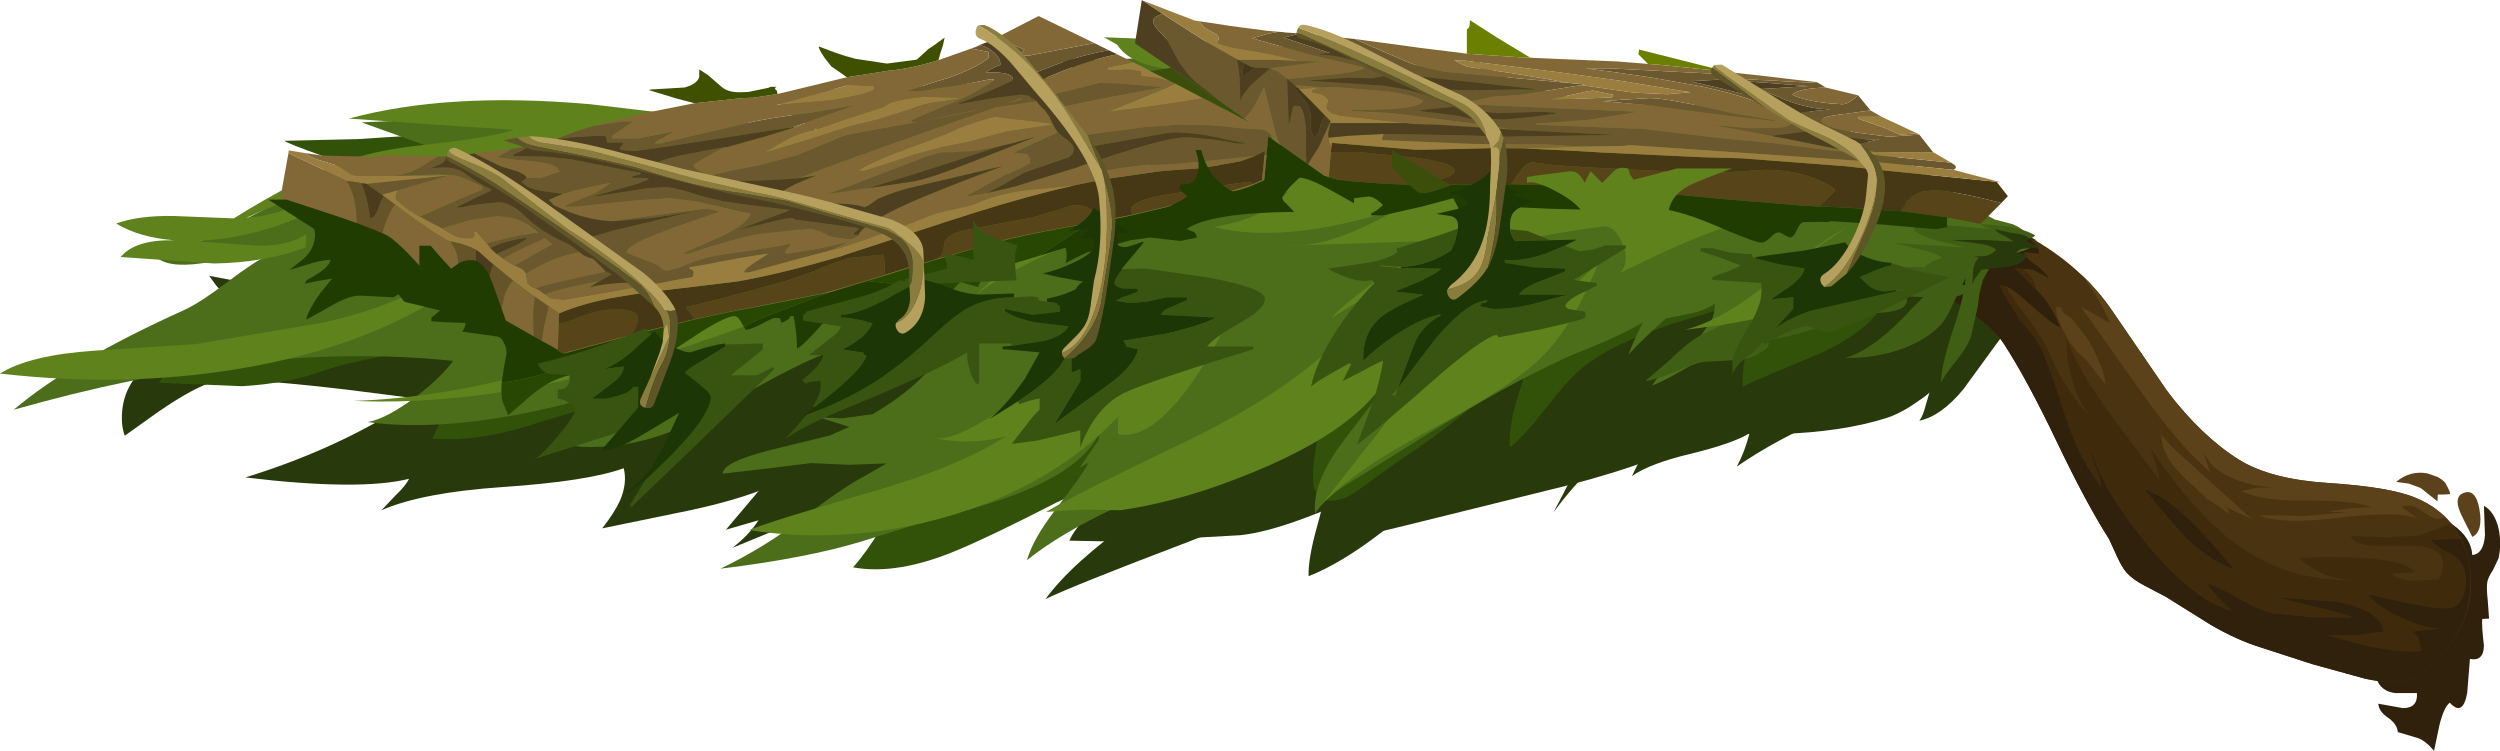 <?xml version="1.0" encoding="UTF-8" standalone="no"?>
<svg xmlns:xlink="http://www.w3.org/1999/xlink" height="109.85px" width="365.75px" xmlns="http://www.w3.org/2000/svg">
  <g transform="matrix(1.0, 0.0, 0.0, 1.0, 0.0, 0.0)">
    <use height="109.85" transform="matrix(1.0, 0.0, 0.0, 1.0, 0.0, 0.0)" width="365.75" xlink:href="#shape0"/>
  </g>
  <defs>
    <g id="shape0" transform="matrix(1.0, 0.0, 0.0, 1.0, 0.0, 0.0)">
      <path d="M90.7 73.25 Q91.8 70.7 91.25 68.5 86.05 70.4 73.6 71.25 61.75 72.05 55.8 74.65 L57.9 72.45 Q59.35 71.05 59.85 70.05 52.6 71.85 35.9 69.85 48.05 66.1 57.75 60.2 71.2 52.0 72.7 43.25 L48.65 41.65 Q56.3 38.9 64.1 37.65 L80.05 36.5 116.7 41.15 140.2 40.45 163.7 38.65 209.95 36.45 Q224.8 36.25 256.2 36.5 L265.7 36.7 275.2 37.6 285.65 38.85 Q294.35 40.25 295.25 42.5 296.05 44.35 294.7 46.75 L292.05 50.35 287.2 57.0 Q283.95 60.9 280.8 61.55 281.35 60.8 281.7 59.4 L282.3 57.35 Q280.15 59.6 275.3 59.9 269.3 60.3 267.5 61.05 260.15 64.1 254.1 68.25 255.25 66.15 255.95 63.4 253.45 64.9 247.3 66.4 241.4 67.8 238.75 69.65 L240.2 66.7 Q240.85 64.95 240.65 63.5 237.3 64.35 233.2 68.2 230.0 71.2 227.25 75.0 230.35 69.2 231.5 66.45 234.0 60.45 233.25 57.4 229.85 56.95 223.6 60.7 219.15 63.35 214.95 66.95 L203.8 76.55 Q196.9 82.15 191.45 84.3 191.35 81.75 192.75 76.8 194.15 71.8 194.1 69.25 187.05 74.25 173.9 79.25 156.8 85.75 152.95 87.65 156.9 82.25 166.15 75.75 176.55 68.4 180.1 64.6 182.7 61.8 183.1 61.0 183.85 59.25 182.6 56.4 180.5 51.6 174.35 51.65 L163.95 53.35 Q153.9 55.2 146.95 58.0 138.55 61.4 132.2 67.15 127.15 71.65 120.4 74.7 L107.15 80.15 Q109.65 78.2 110.9 76.2 112.2 74.1 112.6 71.2 107.9 73.2 100.5 74.75 L88.1 77.3 Q89.9 75.0 90.7 73.25" fill="#28390b" fill-rule="evenodd" stroke="none"/>
      <path d="M115.15 24.05 L114.95 22.8 116.55 22.75 Q119.2 22.95 124.45 24.25 131.25 25.9 135.8 25.65 141.3 25.45 151.45 22.2 160.5 19.25 165.25 17.0 169.8 14.7 175.05 12.25 178.9 10.5 182.5 9.25 195.4 10.15 211.35 13.55 222.25 15.9 240.05 20.8 270.4 29.15 282.6 32.9 290.7 35.35 299.2 39.1 L293.7 45.85 Q282.4 59.15 276.0 61.15 269.55 63.2 260.35 63.5 L252.4 63.4 252.55 60.0 Q252.4 61.25 249.65 63.2 243.9 67.25 229.2 71.05 L205.75 76.85 199.95 78.25 200.9 77.65 205.05 73.6 Q207.4 71.05 212.65 66.5 L217.2 62.65 Q211.4 66.2 203.8 70.05 188.75 77.55 181.45 78.3 L164.45 79.25 156.45 79.1 Q156.75 78.35 157.6 77.2 159.2 75.1 161.75 73.7 164.35 72.3 168.25 68.5 L171.8 64.8 163.35 67.1 Q153.5 69.2 147.45 68.55 141.25 67.9 123.1 72.6 L106.2 77.5 117.3 64.35 109.15 66.4 Q99.7 68.3 91.0 67.75 82.7 67.15 65.8 67.3 L50.65 67.6 66.9 59.05 50.7 57.0 Q34.2 55.05 31.3 55.85 28.55 56.55 23.15 60.25 L18.25 63.75 Q17.6 61.95 17.95 59.5 18.7 54.7 23.85 51.95 29.15 49.1 36.15 47.85 L42.15 47.05 38.3 45.3 33.5 43.35 Q32.85 43.2 31.65 41.8 L30.6 40.35 37.2 41.6 49.25 43.55 66.1 44.8 61.7 40.75 66.05 41.45 Q71.25 42.85 76.4 46.35 78.55 47.85 79.8 48.05 81.0 48.25 82.65 47.4 87.5 44.1 94.0 40.9 101.9 37.15 110.9 35.2 L118.35 34.0 Q110.1 32.35 106.25 32.05 L101.45 31.45 99.45 31.1 Q100.35 30.35 102.1 29.55 105.45 28.05 108.85 28.45 114.2 29.15 118.75 30.4 120.5 32.75 117.35 28.1 115.8 25.9 115.15 24.05" fill="#28390b" fill-rule="evenodd" stroke="none"/>
      <path d="M353.45 73.85 Q357.9 76.1 358.9 76.8 361.55 78.7 361.7 81.2 363.35 81.05 363.55 78.3 L363.4 74.0 Q364.95 74.85 365.55 77.35 366.0 79.55 365.55 81.65 L364.75 83.35 Q364.05 84.4 363.9 85.1 363.75 85.95 363.95 87.75 L364.15 90.5 363.15 90.55 Q363.05 91.55 363.4 94.45 363.35 96.8 361.35 96.4 L360.95 101.4 Q360.3 104.9 358.4 102.8 357.55 103.45 356.9 106.05 L356.1 109.85 Q354.95 108.45 353.8 108.0 L350.8 107.1 Q350.7 105.9 349.3 104.95 348.0 104.05 347.95 102.95 L351.55 103.6 Q353.75 103.6 353.6 101.4 L350.45 101.4 Q348.65 101.2 347.9 99.8 347.4 98.95 347.8 94.55 L348.6 87.9 349.25 81.25 Q352.8 78.3 353.45 73.85" fill="#2f210c" fill-rule="evenodd" stroke="none"/>
      <path d="M354.15 71.4 L352.4 70.75 350.55 70.5 Q352.6 68.8 355.1 69.25 L356.55 69.75 Q357.4 70.2 357.75 70.65 358.7 72.35 358.35 72.3 L357.5 72.35 356.65 72.35 356.6 73.35 354.15 71.4" fill="#5b421a" fill-rule="evenodd" stroke="none"/>
      <path d="M360.25 75.65 Q358.8 72.8 360.35 72.15 362.2 71.35 362.75 74.55 363.3 77.75 361.7 78.55 L360.25 75.65" fill="#5b421a" fill-rule="evenodd" stroke="none"/>
      <path d="M265.0 26.7 Q275.4 27.75 281.7 29.15 300.55 33.3 308.9 45.3 L317.05 57.2 Q322.0 63.75 327.55 67.25 332.15 70.1 340.45 70.65 349.75 71.25 353.45 72.85 360.0 75.6 361.25 82.45 362.45 88.9 358.35 94.45 355.7 98.1 353.3 99.15 350.65 100.3 346.05 99.3 L338.25 97.15 330.7 94.7 Q327.3 93.65 323.5 91.45 L316.85 87.3 313.8 85.7 Q312.05 84.8 311.15 83.8 310.4 82.95 309.7 81.35 L308.55 78.85 Q305.25 73.7 300.9 64.6 296.55 55.5 293.2 50.35 291.65 47.9 287.15 44.9 L280.0 40.35 Q276.95 38.25 265.55 35.9 257.3 34.2 250.4 33.35 247.25 32.95 246.1 30.9 245.0 29.0 241.8 28.85 L231.15 27.9 Q223.8 26.65 222.4 23.8 226.65 21.95 235.45 22.85 L248.6 24.85 265.0 26.7" fill="#4a3310" fill-rule="evenodd" stroke="none"/>
      <path d="M320.9 76.6 Q316.9 72.65 313.75 71.55 318.2 77.1 320.0 78.85 323.2 81.95 326.9 83.35 322.9 78.6 320.9 76.6 M298.0 35.2 L293.9 35.15 Q291.65 35.25 290.0 35.8 290.65 36.6 294.6 38.55 297.7 40.1 297.85 42.3 295.35 41.6 293.4 41.85 294.15 43.2 297.0 47.0 299.25 50.1 300.2 52.45 302.05 56.95 306.35 61.7 304.3 59.35 303.25 55.95 302.25 52.8 302.35 49.45 303.85 53.8 308.45 60.2 L315.9 70.2 Q315.8 68.6 314.55 65.5 321.15 75.2 327.05 79.5 334.55 85.05 344.15 84.85 339.8 84.8 336.4 81.65 340.5 81.35 345.15 81.6 352.4 82.0 353.2 83.75 L351.55 83.85 349.9 83.9 Q350.9 84.85 353.1 84.95 L356.8 84.75 Q359.1 79.85 352.55 79.85 L347.2 79.85 Q344.45 79.65 343.9 78.4 L348.95 78.6 353.85 78.35 356.5 77.4 358.55 76.6 Q359.35 77.5 360.0 78.85 L355.6 78.95 Q356.35 80.0 358.2 80.85 359.8 81.6 360.35 82.85 361.05 84.45 360.6 86.4 360.15 88.4 358.85 88.85 357.1 89.55 346.4 86.9 347.45 88.5 351.05 90.25 354.6 91.9 356.85 91.95 L352.9 92.4 Q353.7 93.0 353.95 93.75 L354.2 95.25 Q349.5 95.7 340.6 92.95 L344.7 92.95 348.75 92.4 Q348.2 89.3 342.05 88.05 L333.2 87.4 338.75 88.8 Q342.35 89.55 344.25 90.35 L338.25 90.3 332.4 89.7 Q330.55 89.3 327.6 87.6 324.5 85.8 322.9 85.4 323.7 86.7 326.4 89.3 320.95 87.9 313.95 79.45 307.45 71.5 305.85 65.55 305.9 66.6 306.65 68.4 307.4 70.15 307.4 71.2 304.5 67.6 302.45 61.8 300.4 55.2 299.0 51.85 296.55 45.7 285.55 40.4 L288.45 40.55 291.35 40.75 Q289.8 39.6 287.0 38.8 L291.85 38.75 Q291.25 37.6 290.0 37.05 L287.45 36.75 Q287.25 34.85 289.2 33.95 290.65 33.2 292.85 33.2 291.75 32.55 289.9 32.35 L287.25 30.6 Q293.2 32.4 298.0 35.2" fill="#3f2b0c" fill-rule="evenodd" stroke="none"/>
      <path d="M264.15 26.6 L269.0 27.15 Q265.45 31.65 264.65 35.7 L254.75 33.95 Q255.65 31.0 258.3 29.15 260.35 27.75 264.15 26.6" fill="#3f2b0c" fill-rule="evenodd" stroke="none"/>
      <path d="M287.25 30.6 L289.9 32.35 Q291.75 32.55 292.85 33.2 290.65 33.2 289.2 33.95 287.25 34.85 287.45 36.75 L290.0 37.05 Q291.25 37.6 291.85 38.75 L287.0 38.8 Q289.8 39.6 291.35 40.75 L288.45 40.55 285.55 40.4 Q296.55 45.7 299.0 51.85 300.4 55.2 302.45 61.8 304.5 67.6 307.4 71.2 307.4 70.15 306.65 68.4 305.9 66.6 305.85 65.55 307.45 71.5 313.95 79.45 320.95 87.9 326.4 89.3 323.7 86.7 322.9 85.4 324.5 85.8 327.6 87.6 330.55 89.3 332.4 89.7 L338.25 90.3 344.25 90.35 Q342.35 89.55 338.75 88.8 L333.2 87.4 342.05 88.05 Q348.2 89.3 348.75 92.4 L344.7 92.95 340.6 92.95 Q349.5 95.7 354.2 95.25 L353.95 93.75 Q353.7 93.0 352.9 92.4 L356.85 91.95 Q354.6 91.9 351.05 90.25 347.45 88.5 346.4 86.9 357.1 89.55 358.85 88.85 360.15 88.4 360.6 86.4 361.05 84.45 360.35 82.85 359.8 81.6 358.2 80.85 356.35 80.0 355.6 78.95 L360.0 78.85 Q361.85 82.45 361.35 86.75 360.9 91.0 358.35 94.45 355.7 98.1 353.3 99.15 350.65 100.3 346.05 99.3 L338.25 97.15 330.7 94.7 Q327.3 93.65 323.5 91.45 L316.85 87.3 313.8 85.7 Q312.05 84.8 311.15 83.8 310.4 82.95 309.7 81.35 L308.55 78.85 Q305.25 73.7 300.9 64.6 296.55 55.5 293.2 50.35 291.65 47.9 287.15 44.9 L280.0 40.35 Q276.8 38.15 264.65 35.7 265.45 31.65 269.0 27.15 279.85 28.35 287.25 30.6" fill="#2f210c" fill-rule="evenodd" stroke="none"/>
      <path d="M313.75 71.55 Q316.9 72.65 320.9 76.6 322.9 78.6 326.9 83.35 323.2 81.95 320.0 78.85 318.2 77.1 313.75 71.55" fill="#2f210c" fill-rule="evenodd" stroke="none"/>
      <path d="M304.4 44.85 L308.7 47.3 Q307.3 43.8 304.45 40.1 307.05 42.6 308.9 45.3 L317.05 57.2 Q322.0 63.75 327.55 67.25 332.15 70.1 340.45 70.65 349.75 71.25 353.45 72.85 355.85 73.8 357.75 75.7 L356.75 75.95 Q355.9 75.95 354.25 74.7 352.8 73.6 351.35 74.15 L353.65 75.8 Q350.2 74.75 342.1 75.75 334.15 76.75 330.45 75.45 331.85 75.3 337.0 75.5 L343.35 74.95 340.65 74.85 343.8 74.35 346.9 74.2 Q344.4 73.2 337.55 73.25 331.0 73.35 327.9 71.85 L330.15 71.35 332.8 71.3 Q329.5 71.2 326.7 70.0 323.25 68.55 322.35 65.95 322.9 68.05 323.4 69.15 318.7 65.05 313.3 57.4 L304.4 44.85" fill="#5b421a" fill-rule="evenodd" stroke="none"/>
      <path d="M319.9 70.2 Q318.15 68.55 317.35 67.25 316.25 65.5 316.2 63.5 316.95 64.65 318.65 66.2 L321.35 68.65 326.4 73.2 328.2 74.85 Q329.1 75.7 330.05 76.1 327.3 75.05 325.35 74.0 326.2 74.55 326.05 75.1 L324.55 74.05 322.95 73.0 319.9 70.2" fill="#5b421a" fill-rule="evenodd" stroke="none"/>
      <path d="M300.85 44.85 L301.55 45.0 Q301.6 45.5 302.15 45.95 L303.1 46.6 305.2 49.3 Q306.2 50.8 307.0 52.65 308.0 54.9 308.0 56.2 L306.6 54.45 305.2 52.65 303.9 51.45 302.8 50.1 301.45 47.55 Q300.7 45.95 300.85 44.85" fill="#5b421a" fill-rule="evenodd" stroke="none"/>
      <path d="M293.7 33.15 L296.6 34.75 Q298.35 35.9 298.3 37.1 L296.1 36.9 Q296.35 37.75 297.85 38.8 299.4 39.9 299.7 40.7 298.0 39.7 297.35 39.45 L294.7 39.2 297.3 41.85 Q299.95 44.1 301.4 47.85 300.6 47.75 296.85 44.4 293.45 41.3 292.6 41.8 292.95 42.85 294.35 44.95 295.7 47.0 296.0 48.2 295.45 48.4 294.55 48.2 L293.05 47.85 289.4 44.15 Q285.5 43.1 283.65 39.75 281.65 36.05 284.6 32.9 286.25 31.15 289.1 31.5 291.25 31.8 293.7 33.15" fill="#2f210c" fill-rule="evenodd" stroke="none"/>
      <path d="M112.45 23.85 Q116.65 24.4 121.6 26.2 126.75 22.55 132.85 19.65 140.1 16.35 148.15 15.55 153.7 15.0 163.9 15.55 L196.7 17.85 Q199.75 18.15 205.1 19.65 L213.45 21.65 226.1 22.9 238.8 24.2 Q252.05 26.3 260.8 29.35 278.55 35.4 275.75 43.75 274.35 47.8 266.65 51.55 257.8 55.2 254.95 56.55 254.85 53.4 255.95 49.35 257.15 44.9 258.95 42.95 L251.7 45.25 244.4 47.45 Q240.15 48.95 238.0 49.95 234.55 51.5 232.0 53.4 229.7 55.15 226.4 59.4 223.0 63.8 220.9 65.45 220.7 62.85 221.7 59.25 L223.5 53.35 Q222.2 53.75 220.95 54.65 L218.8 56.5 Q211.85 62.75 204.75 67.35 L198.15 72.1 Q194.0 74.55 192.45 71.8 191.8 70.65 192.3 67.0 L193.05 61.85 Q186.65 66.4 182.95 68.3 177.45 71.15 171.5 72.0 172.65 69.65 176.9 67.85 182.05 65.7 183.3 64.55 184.75 63.25 186.7 60.3 188.75 57.25 189.95 56.05 L192.25 54.5 194.5 52.6 Q185.85 54.5 174.1 62.05 159.5 71.4 154.5 73.55 145.15 78.35 140.15 80.45 131.3 84.2 124.8 83.0 126.7 80.9 128.95 77.2 L132.55 70.9 Q134.1 68.25 137.55 64.1 L142.7 57.5 144.2 47.55 140.25 45.25 Q138.3 44.3 135.9 43.65 133.25 42.95 128.0 42.55 L127.5 42.75 Q115.6 47.75 108.55 52.65 104.8 52.25 97.3 55.15 89.3 58.65 86.45 59.5 L75.05 62.95 Q68.2 64.65 63.3 64.15 64.7 60.25 70.05 55.1 73.0 52.2 78.5 47.2 73.4 49.4 63.0 50.95 51.8 52.65 47.3 54.25 42.15 56.1 35.45 56.5 L23.25 56.0 Q25.2 53.0 33.5 48.75 41.05 44.85 42.6 40.6 42.9 39.75 42.8 38.0 42.7 36.35 43.1 35.5 43.65 34.4 44.9 33.75 L47.05 32.45 Q51.6 28.55 51.3 25.95 51.1 24.2 47.15 22.8 42.1 21.0 41.6 20.6 L52.35 20.35 63.1 19.65 112.45 23.85" fill="#335209" fill-rule="evenodd" stroke="none"/>
      <path d="M115.75 19.1 L121.6 20.35 Q120.75 19.5 118.1 18.2 115.65 17.0 114.8 15.85 L121.0 16.85 127.8 18.35 122.4 15.95 124.5 16.5 Q128.5 17.3 134.65 16.3 L150.7 13.15 159.6 11.2 157.65 10.35 155.75 9.25 154.1 8.25 152.2 7.6 153.0 7.8 Q159.35 9.6 170.5 8.0 181.9 6.4 197.65 8.1 L211.4 10.15 222.2 13.5 231.35 14.75 241.95 15.4 249.85 15.3 Q255.1 15.55 258.85 17.25 L266.0 20.65 268.8 22.1 268.25 17.25 Q269.7 18.5 273.2 21.05 278.2 24.7 282.85 27.25 L291.8 32.1 294.45 32.8 Q295.85 33.35 296.6 34.35 L294.15 34.25 294.9 35.5 294.95 35.75 296.95 36.35 294.9 37.05 Q294.2 38.3 290.9 38.2 L290.4 38.55 288.2 39.15 284.25 39.4 280.65 40.6 277.65 41.1 282.65 41.35 287.6 41.75 Q285.85 43.0 281.75 43.05 L275.45 43.45 278.5 43.95 Q276.9 45.15 272.15 44.65 267.2 44.15 265.4 45.2 266.9 45.95 269.9 46.15 268.65 47.5 265.15 47.8 L259.85 48.3 Q259.25 48.45 257.95 49.2 L256.0 50.05 254.55 50.1 254.1 50.25 258.65 50.6 Q258.0 51.8 255.2 51.95 L251.05 52.1 Q249.05 52.45 246.25 54.1 243.05 55.95 241.7 56.4 242.5 55.05 244.7 53.1 L248.3 49.8 250.35 47.0 Q250.9 45.75 250.9 44.4 249.6 45.35 247.45 45.85 L243.7 46.6 Q239.95 49.95 238.2 51.95 239.6 48.45 240.4 47.15 238.3 48.4 235.05 49.85 L229.4 52.2 Q222.75 55.2 214.7 59.95 210.65 62.35 200.55 68.7 197.55 70.5 196.1 71.5 193.6 73.25 192.4 75.15 191.95 70.95 195.9 65.4 198.1 62.35 202.65 56.65 200.15 57.8 196.25 58.7 L176.95 68.15 Q167.75 72.15 163.15 74.3 155.1 78.05 150.25 81.95 151.1 78.9 154.35 74.65 158.4 69.4 159.3 67.65 L157.95 68.4 160.65 64.5 161.0 63.0 Q157.65 70.9 138.1 75.45 L126.1 79.2 Q118.05 81.65 105.4 83.2 111.85 80.1 117.45 75.8 123.4 71.25 126.4 69.7 L129.7 67.8 124.2 68.0 118.65 67.75 112.2 68.55 105.75 69.3 Q105.65 67.65 112.65 65.85 L121.45 63.7 124.25 62.45 119.8 61.05 123.2 61.2 127.65 60.6 Q132.95 57.5 135.85 54.15 L131.95 54.55 127.95 54.95 Q130.3 52.7 134.25 50.0 L140.9 45.5 Q136.35 45.3 130.45 47.55 123.8 50.55 120.55 51.8 116.45 53.45 110.75 56.65 L101.8 61.55 Q91.4 66.7 81.55 64.95 86.4 64.55 90.85 61.55 93.85 59.55 98.4 54.85 83.75 59.1 76.3 60.55 63.25 63.05 53.8 61.75 56.65 61.2 60.7 58.15 64.4 55.35 66.3 52.8 51.45 51.25 35.05 53.15 19.6 54.95 2.0 59.95 10.45 52.8 26.75 45.45 29.05 44.45 33.15 41.35 37.2 38.25 39.5 37.2 37.8 37.0 30.85 38.3 25.25 39.35 23.15 37.85 28.25 35.95 36.6 31.7 46.1 26.8 49.85 25.2 56.2 22.5 65.95 22.6 L52.9 17.9 66.75 17.3 64.8 16.3 Q73.5 16.15 84.25 16.45 105.55 16.95 115.75 19.1" fill="#4c6d1a" fill-rule="evenodd" stroke="none"/>
      <path d="M263.75 48.6 Q259.55 49.9 256.85 49.7 L258.9 50.25 Q257.45 52.35 254.4 52.65 L249.1 52.95 Q247.75 53.25 244.9 54.45 242.25 55.55 240.7 55.75 L244.3 52.65 Q246.6 50.45 247.95 49.55 248.95 48.9 250.75 48.15 L253.7 46.85 259.4 43.45 Q262.9 41.25 265.35 40.45 L268.65 41.4 Q269.9 42.45 274.55 42.4 L281.15 42.15 277.45 41.15 Q275.1 40.55 274.35 39.45 L279.9 39.05 Q283.7 39.3 284.95 38.3 283.7 37.1 281.15 36.55 L277.1 35.55 287.6 36.2 283.35 35.2 Q279.9 34.2 280.1 33.4 280.25 32.7 281.95 32.7 L284.25 32.9 291.55 33.55 Q290.45 33.35 289.75 32.75 L293.9 33.15 Q296.5 33.65 297.75 34.45 297.35 34.95 296.2 34.95 296.25 37.5 290.3 38.5 L282.4 39.45 285.3 39.45 Q287.15 39.45 287.95 40.0 287.35 40.85 285.45 40.95 L282.5 41.45 287.85 41.85 Q288.05 43.5 284.15 43.6 L278.85 43.35 Q279.8 45.7 274.0 45.8 L266.4 45.45 Q268.55 46.5 270.55 46.7 269.45 46.9 263.75 48.6" fill="#405e14" fill-rule="evenodd" stroke="none"/>
      <path d="M0.0 54.65 Q4.3 51.95 13.85 51.3 L28.6 50.35 47.25 47.2 Q58.35 44.7 64.5 40.3 L67.45 41.45 Q54.55 50.7 35.0 53.95 18.2 56.75 0.0 54.65" fill="#5f821d" fill-rule="evenodd" stroke="none"/>
      <path d="M136.8 64.1 Q139.4 64.6 146.2 60.15 151.6 56.6 154.8 53.6 157.05 51.55 160.5 47.45 163.8 44.35 168.1 44.2 168.25 49.95 173.5 48.0 177.3 46.6 181.15 42.85 179.25 49.0 174.4 55.95 168.25 64.6 163.55 63.5 L163.6 60.95 Q154.0 71.1 138.65 75.55 124.05 79.8 109.6 77.55 112.85 76.2 128.4 71.7 140.15 68.25 147.2 63.85 141.7 65.2 136.8 64.1" fill="#5f821d" fill-rule="evenodd" stroke="none"/>
      <path d="M153.05 74.9 Q157.15 72.4 172.65 65.0 184.55 59.3 191.6 53.55 199.3 47.25 201.0 46.35 206.5 43.45 204.35 51.75 201.6 62.3 180.25 70.3 171.85 73.5 163.9 74.65 L158.2 74.55 153.05 74.9" fill="#5f821d" fill-rule="evenodd" stroke="none"/>
      <path d="M234.2 37.7 Q232.1 42.8 230.35 45.85 227.9 50.1 224.85 52.9 220.5 56.9 208.85 63.1 198.0 68.85 193.35 73.85 L203.65 60.7 Q209.8 52.85 215.5 49.15 L225.5 44.25 Q232.0 41.15 234.2 37.7" fill="#5f821d" fill-rule="evenodd" stroke="none"/>
      <path d="M246.5 48.25 Q251.85 46.9 258.7 41.4 266.95 34.85 270.15 33.3 L266.0 36.1 Q266.65 42.95 259.7 45.75 256.55 47.05 246.5 48.25" fill="#5f821d" fill-rule="evenodd" stroke="none"/>
      <path d="M118.5 17.35 Q115.75 16.55 114.0 15.1 121.0 11.8 137.35 12.75 147.75 11.25 158.7 11.3 L165.75 11.0 174.15 10.4 Q170.1 10.2 167.8 9.45 164.75 8.55 163.45 6.55 L161.5 5.45 175.5 6.0 189.45 6.95 203.15 9.25 Q211.65 10.75 216.85 10.5 L214.5 7.65 Q221.2 13.35 237.45 15.75 249.1 17.45 262.45 17.2 L262.55 16.2 Q262.6 15.75 262.8 15.25 L276.6 22.5 Q285.15 27.05 289.3 30.95 285.95 30.2 281.75 28.55 L274.2 25.4 Q275.0 26.85 275.35 28.45 L273.55 28.4 271.7 28.35 275.65 30.5 Q277.6 31.4 279.4 31.75 266.5 29.6 256.2 32.1 249.4 33.75 237.1 39.9 238.5 38.05 237.3 35.5 236.25 33.15 234.8 33.1 222.5 34.7 214.55 37.15 204.4 40.3 194.7 46.6 196.75 44.25 202.25 40.45 L210.75 35.2 188.55 35.95 Q192.0 36.1 196.4 34.5 199.8 33.25 204.8 30.5 187.8 35.85 177.6 33.2 185.4 31.85 188.35 28.05 175.35 29.5 162.75 33.6 149.2 38.0 141.75 43.9 L144.3 41.75 147.85 38.0 Q144.25 40.7 137.55 41.35 L124.8 41.5 Q104.2 50.1 88.8 54.15 68.65 59.4 51.7 58.65 64.4 58.25 78.15 54.4 93.2 50.25 102.55 43.7 L95.05 44.15 87.55 43.35 Q90.5 42.25 97.3 41.05 103.65 39.9 107.05 38.45 L117.25 34.15 Q123.25 31.8 127.8 31.05 L135.25 27.1 Q139.7 24.65 142.35 23.45 L141.0 23.35 144.0 22.45 Q145.9 21.85 147.05 21.85 147.7 21.25 148.7 20.9 L150.35 20.3 141.35 21.3 Q136.55 22.25 130.35 24.75 L119.8 29.2 122.0 29.35 118.4 29.75 Q110.35 32.95 103.8 33.4 L88.4 33.9 Q78.75 34.3 73.5 35.65 75.4 34.2 80.1 32.95 84.7 31.75 86.2 30.5 L67.65 31.4 Q57.95 32.95 49.65 37.5 L57.95 31.65 Q62.65 28.2 65.7 25.35 52.7 24.2 36.1 31.85 39.9 31.6 43.0 30.1 L48.05 29.4 Q44.7 31.75 39.7 33.3 34.55 34.95 29.45 35.2 L29.2 35.35 37.85 35.95 Q42.5 35.95 44.8 34.2 L44.7 36.2 Q38.95 38.4 31.35 38.55 L17.65 37.6 Q19.75 35.05 25.45 35.15 20.4 34.75 17.0 32.7 20.35 31.5 25.45 31.6 L34.2 31.95 Q43.95 25.85 51.4 23.3 55.45 21.85 63.35 21.05 71.5 20.15 75.2 19.0 L63.15 18.2 51.05 17.35 Q65.55 13.4 86.4 15.25 L104.1 17.35 121.7 19.3 123.75 18.45 118.5 17.35" fill="#5f821d" fill-rule="evenodd" stroke="none"/>
      <path d="M292.2 36.25 Q292.1 37.35 291.35 38.7 L290.1 40.95 289.6 42.9 289.35 44.85 288.4 49.05 Q288.0 50.55 286.3 52.65 284.4 55.0 283.95 56.0 284.05 53.2 285.7 48.35 287.4 43.35 287.55 40.7 L285.9 44.1 Q284.85 46.55 283.8 47.65 281.45 50.05 277.35 51.35 273.7 52.45 269.95 52.35 274.1 51.25 279.75 45.1 L282.95 41.85 281.6 41.6 Q279.35 41.15 279.25 40.55 279.15 39.95 280.75 39.75 L282.85 39.5 281.6 38.95 Q283.05 37.75 286.7 37.15 L292.2 36.25" fill="#405e14" fill-rule="evenodd" stroke="none"/>
      <path d="M294.65 35.35 L293.15 34.45 Q292.15 34.0 291.85 33.55 L294.15 34.05 Q296.3 34.25 296.9 34.9 L296.5 35.35 Q297.35 35.55 298.25 36.2 L296.4 36.35 Q295.2 36.4 295.0 37.05 L296.55 37.2 Q296.2 38.65 293.65 39.05 L289.9 39.45 289.0 40.7 Q288.6 41.25 288.55 41.8 L288.65 39.75 Q288.75 38.45 289.5 37.7 L288.8 37.45 Q291.15 37.75 292.05 36.5 291.1 35.8 288.85 35.55 L285.35 35.1 290.0 35.1 294.65 35.35" fill="#28390b" fill-rule="evenodd" stroke="none"/>
      <path d="M285.45 23.8 L285.75 24.0 Q286.5 24.45 285.8 24.85 L274.35 23.7 273.8 23.65 238.8 21.25 237.95 21.25 237.45 21.35 231.25 21.45 226.0 21.1 219.15 21.1 215.2 21.05 202.2 20.5 202.2 20.15 202.45 19.6 202.65 19.6 214.2 19.8 218.8 19.95 220.8 20.0 222.45 20.0 222.95 19.95 236.8 19.75 223.55 19.1 220.95 18.95 217.8 18.35 209.15 17.25 205.35 16.75 202.85 16.5 202.5 16.5 197.8 16.25 197.8 16.1 203.5 15.95 Q207.9 15.65 208.2 14.75 207.05 14.0 203.25 13.4 L195.45 12.75 192.95 12.8 192.95 12.75 189.4 12.45 188.35 11.55 193.4 11.05 Q198.2 10.65 199.55 10.0 L199.45 9.85 191.65 8.0 183.2 5.6 185.45 4.95 187.05 4.65 187.75 4.7 188.0 4.75 189.5 4.85 190.2 4.9 187.8 5.5 194.55 7.75 193.05 7.85 193.05 8.0 Q195.5 8.05 198.1 8.9 200.85 9.75 202.55 11.1 L200.7 11.45 197.3 11.35 191.8 11.75 191.8 11.85 202.6 12.55 205.65 13.1 Q208.45 13.75 211.6 14.9 L212.1 15.1 212.8 15.35 212.8 15.6 207.8 16.1 207.8 16.25 213.35 16.95 213.5 17.0 214.8 17.3 217.5 18.0 217.15 17.4 217.15 17.35 220.1 17.5 224.25 17.1 227.45 16.65 227.95 16.5 225.35 16.35 219.1 16.55 215.65 16.2 Q214.25 15.5 212.9 14.95 L212.35 14.75 212.3 14.75 Q210.6 14.1 208.6 12.95 L210.25 13.05 215.8 13.25 216.1 13.25 215.95 13.2 221.7 13.1 224.45 13.1 224.45 13.0 223.05 12.85 205.2 10.9 202.45 9.25 Q199.15 7.35 196.45 6.4 194.7 5.75 191.65 5.05 L198.15 5.7 205.4 8.85 Q207.7 9.9 211.45 10.5 L229.7 12.15 231.8 12.35 231.6 12.4 231.35 12.45 222.7 13.85 218.5 14.15 214.95 14.85 214.8 15.0 214.8 15.25 239.7 16.35 237.9 16.65 232.3 17.55 224.7 18.1 224.7 18.25 240.35 18.85 249.15 19.9 252.1 20.25 259.6 20.95 267.8 22.0 271.3 22.3 271.6 22.3 274.3 22.65 275.55 22.8 285.45 23.8 M64.05 22.9 L65.2 22.9 Q65.35 23.55 64.25 24.1 L63.0 24.6 64.8 24.5 Q66.85 24.5 67.9 25.3 69.95 26.85 71.95 27.75 71.6 28.05 69.55 28.95 L68.95 29.25 Q67.75 29.8 67.2 30.1 L66.8 30.25 66.8 30.35 67.45 30.35 68.95 30.05 70.35 29.85 73.0 29.6 Q74.6 29.6 76.6 31.4 L76.8 31.6 Q78.7 33.4 80.6 34.45 L82.2 35.25 83.2 35.7 84.8 36.85 84.85 36.9 Q82.4 37.2 79.45 38.65 77.6 39.55 76.95 40.05 L76.65 39.6 76.35 39.35 75.3 38.85 80.8 35.75 79.75 34.85 Q75.3 36.8 73.6 37.85 L72.65 37.15 74.65 36.25 Q76.95 35.25 77.05 34.75 L74.95 35.15 Q73.15 35.55 71.75 36.3 L71.65 36.2 71.2 35.6 75.9 34.45 78.75 34.0 77.35 32.95 Q76.25 32.25 75.05 31.9 L72.85 31.6 68.95 32.15 68.35 32.3 64.65 33.4 63.1 32.6 61.85 31.95 61.4 31.7 65.8 29.75 Q67.7 28.9 68.95 28.4 L70.55 27.75 70.55 27.25 68.95 26.55 68.15 26.2 67.1 25.8 66.3 25.65 65.95 25.6 64.0 25.5 60.55 25.65 59.75 25.7 58.0 25.75 Q59.35 25.5 61.15 24.65 L64.05 22.9 M74.8 21.8 L75.05 21.75 77.0 21.45 77.3 21.4 77.15 21.55 Q76.65 21.95 75.1 22.6 L75.1 22.85 79.5 22.9 83.55 23.3 85.8 23.75 87.2 24.05 87.6 24.1 91.1 24.8 91.85 24.95 93.7 25.25 93.7 25.5 93.0 25.65 92.45 25.85 92.45 26.0 94.4 26.05 94.85 26.1 94.85 26.25 93.2 26.9 87.2 28.6 87.05 28.75 94.65 27.55 97.45 27.35 98.7 27.55 100.4 28.0 103.2 28.85 105.25 29.3 105.45 29.35 105.55 29.4 109.25 29.95 111.65 30.25 111.7 30.25 115.6 30.75 108.1 33.6 112.65 32.5 Q115.85 31.65 116.15 32.0 L115.95 32.1 116.2 32.1 119.8 32.55 120.1 32.6 120.2 32.6 120.7 32.7 122.45 32.95 124.7 33.25 125.45 33.35 125.6 33.5 124.95 34.1 124.95 34.35 125.6 34.35 125.85 34.35 124.6 35.05 124.5 35.05 123.25 34.9 121.45 34.6 119.85 33.8 118.55 33.45 118.4 33.45 117.45 33.6 116.7 33.6 110.8 34.25 Q107.2 34.95 100.7 37.1 L99.85 37.1 106.1 34.35 Q109.35 32.65 109.85 31.25 L108.75 31.05 106.95 30.65 104.2 30.0 103.7 29.9 103.15 29.75 101.75 29.45 98.05 29.0 92.15 29.4 84.2 30.25 82.7 30.25 82.85 30.0 86.95 28.3 87.3 28.15 89.35 26.75 Q84.6 27.65 82.15 28.45 L82.3 28.35 78.7 27.85 78.4 27.75 Q77.4 27.5 76.8 27.05 L76.3 26.6 77.05 26.05 77.05 26.0 79.2 26.0 81.9 25.1 81.7 24.8 81.35 24.45 Q80.55 23.8 76.85 23.5 L75.6 23.4 72.7 23.0 74.4 22.05 74.8 21.8 M81.75 20.25 L82.0 20.15 82.25 20.0 83.4 19.55 Q84.75 19.0 87.0 18.4 L91.1 17.75 92.7 17.75 89.6 19.85 89.6 20.25 93.35 20.25 97.95 19.35 98.35 19.25 98.6 19.25 95.95 20.75 95.85 21.0 96.45 21.0 109.35 18.0 Q111.9 17.35 118.45 16.5 L118.5 16.5 125.3 15.35 122.4 16.35 116.35 18.5 115.9 18.6 103.0 20.6 97.55 21.45 92.95 22.1 91.55 22.0 91.15 21.95 90.7 21.85 90.7 21.6 91.05 21.25 91.2 20.85 88.85 20.85 88.6 19.9 87.65 19.85 83.45 20.1 82.6 20.25 81.75 20.25 M142.1 7.1 L142.8 6.85 143.3 6.6 143.45 6.6 Q144.6 6.95 145.45 7.7 146.4 8.55 146.35 9.5 145.2 9.9 144.2 10.6 148.2 10.45 148.2 11.65 L148.0 11.85 145.35 13.05 145.0 13.2 140.35 15.1 140.2 15.25 145.4 14.35 149.4 13.85 150.35 14.0 150.6 14.1 151.7 14.85 145.7 15.7 129.55 21.4 127.75 22.05 121.9 24.15 116.9 26.05 114.9 26.2 112.55 26.35 109.7 26.45 109.6 26.45 105.9 26.5 104.7 26.5 Q101.3 26.4 99.5 25.7 98.6 25.4 98.2 25.0 L97.85 24.35 95.95 24.25 95.95 23.85 96.1 23.8 Q96.9 23.4 99.5 22.75 L105.6 21.6 106.45 21.5 105.95 21.6 Q105.4 21.8 103.65 22.8 103.0 23.15 102.55 23.45 L101.55 24.05 101.45 24.1 Q101.4 24.55 102.5 25.1 103.5 25.6 104.25 25.6 L106.75 25.0 111.35 24.1 116.6 22.7 123.1 20.0 Q123.8 19.7 128.3 18.9 L134.15 17.85 133.35 17.85 133.35 17.6 Q134.9 16.85 139.85 14.8 L141.95 13.85 144.8 12.2 145.45 11.6 144.85 11.6 140.25 12.5 137.8 12.85 134.85 13.35 134.7 13.35 132.85 13.35 132.85 13.25 137.05 11.9 138.7 11.4 Q142.6 10.05 144.6 8.5 L144.6 7.6 142.1 7.1 M145.15 5.8 Q145.5 5.6 145.9 5.45 L146.7 5.9 149.85 7.25 149.65 7.6 149.2 7.85 149.2 8.1 150.7 8.1 160.1 6.3 162.2 7.35 Q158.2 8.05 154.25 9.55 L150.65 10.95 150.6 10.8 149.85 9.6 Q148.3 7.9 147.35 7.25 L145.4 6.0 145.15 5.8 M273.65 16.15 L270.1 16.65 269.2 16.75 Q266.45 17.1 266.45 17.65 266.45 18.55 271.7 19.4 L276.3 20.0 280.8 19.7 282.8 22.25 279.55 22.25 274.35 22.25 274.0 22.2 270.7 21.8 270.2 21.55 270.2 21.5 274.95 20.35 274.8 20.35 Q271.5 20.6 266.55 19.15 L266.2 19.05 266.15 19.0 266.1 19.0 259.2 19.85 259.4 19.95 254.45 19.0 250.8 18.35 251.7 18.35 255.9 18.75 257.0 18.75 260.6 18.65 Q262.1 18.45 262.45 17.6 L262.1 17.35 261.0 16.65 Q257.0 14.4 248.95 12.65 L241.65 11.35 236.15 10.55 231.95 10.0 235.3 10.0 238.5 10.15 245.1 10.5 250.1 10.75 252.25 10.85 253.4 11.45 257.4 11.7 258.8 11.75 261.95 11.95 262.05 11.95 266.05 12.15 267.1 12.8 Q263.05 12.95 262.2 13.85 263.9 14.7 267.5 15.1 L269.5 15.25 Q270.35 15.3 271.85 13.95 L273.65 16.15 M267.8 16.0 L266.15 15.9 Q263.9 15.65 261.15 14.6 L257.45 13.0 258.1 13.0 264.55 12.6 258.35 12.1 258.1 12.1 253.95 11.8 253.5 11.55 247.8 11.85 247.8 12.0 251.85 12.95 260.15 15.05 262.65 16.65 264.4 16.35 265.35 16.25 267.8 16.0 M259.8 17.75 L250.75 16.65 242.1 15.5 234.55 14.8 237.2 14.6 241.3 14.35 Q243.65 14.35 250.0 15.8 L253.8 16.65 259.7 17.6 259.8 17.75 M185.65 10.0 L184.45 9.9 184.1 9.9 183.65 9.9 182.95 9.75 182.05 9.25 181.15 8.75 186.55 8.75 190.05 8.9 193.45 9.0 185.9 10.0 185.65 10.0 M185.85 10.0 L187.05 10.5 187.95 11.25 188.3 11.5 188.3 11.55 188.55 18.4 188.85 17.2 189.2 15.5 190.05 15.5 Q190.7 15.75 191.0 18.3 L191.0 18.4 191.0 18.45 191.05 18.8 191.1 23.85 188.9 22.3 187.35 21.2 Q186.95 20.65 186.55 19.2 L186.55 19.15 186.4 18.6 185.9 16.6 184.95 12.75 183.65 15.25 Q182.9 16.6 182.0 17.35 L181.7 17.1 181.5 16.95 179.4 15.45 178.9 15.1 175.75 12.6 Q174.25 11.6 172.9 9.65 L172.45 9.0 170.7 5.75 169.4 4.35 Q168.7 3.5 168.7 3.1 168.7 2.65 169.3 2.35 L170.05 2.0 173.4 4.15 176.7 6.25 181.15 8.75 180.95 8.75 Q181.45 10.5 181.45 15.0 181.65 13.75 183.5 12.0 L185.85 10.0 M157.55 20.1 L157.85 20.1 Q157.85 19.85 160.95 19.45 L167.45 18.6 172.0 18.25 173.0 18.25 176.5 18.3 178.8 18.45 181.4 18.75 182.5 18.8 184.65 18.95 184.85 18.95 185.5 19.3 185.6 19.35 185.95 19.75 186.0 19.85 186.15 20.35 185.55 19.95 185.3 22.65 185.0 22.7 185.05 22.1 183.55 22.85 174.6 23.75 171.3 24.05 168.85 24.15 167.85 24.1 163.75 24.6 161.05 25.1 160.7 24.65 159.9 23.7 160.55 23.45 160.8 23.4 162.15 22.95 162.75 22.75 164.15 22.3 Q171.1 20.1 173.55 20.1 L174.0 20.1 174.15 20.1 177.25 20.4 178.15 20.5 178.35 20.55 179.45 20.7 180.85 21.0 182.1 21.0 182.1 20.9 180.35 20.6 179.4 20.4 179.2 20.35 178.35 20.15 176.05 19.7 173.85 19.45 172.85 19.4 172.15 19.35 171.95 19.35 170.55 19.5 164.35 20.6 158.5 21.65 157.7 20.3 157.55 20.1 M154.45 15.5 L154.85 14.1 Q154.6 14.1 154.35 13.75 L160.95 12.1 163.65 12.2 169.15 12.65 169.85 12.75 169.7 12.85 161.9 14.3 154.85 15.75 154.65 15.75 154.55 15.6 154.45 15.5 M154.75 19.35 L155.45 20.0 155.9 20.3 156.05 20.4 156.3 20.6 156.9 21.2 157.1 21.65 Q157.1 22.4 156.6 22.85 L156.25 23.1 156.1 23.1 155.5 23.3 150.85 24.9 150.05 25.2 149.9 25.25 149.85 25.25 149.05 25.7 146.7 27.05 144.4 28.25 143.1 28.5 141.75 28.7 141.2 28.75 141.7 28.5 144.05 27.2 Q145.5 26.35 146.55 25.85 147.1 25.55 147.55 25.4 L147.8 25.3 148.2 25.1 Q149.6 24.55 150.7 23.8 L150.7 23.75 Q150.7 22.75 150.15 22.55 L148.75 22.4 148.45 22.35 148.45 22.25 Q148.55 22.2 151.8 20.7 L152.0 20.6 154.75 19.35 M149.45 14.35 L147.25 15.15 149.45 14.5 149.45 14.35 M142.9 16.15 L142.45 16.2 134.4 17.8 137.35 17.25 142.2 16.3 142.9 16.15 M127.2 27.5 L125.95 27.65 120.75 28.45 122.9 27.7 126.65 26.3 134.8 23.2 135.2 23.0 137.45 22.35 137.95 22.3 138.65 22.3 142.6 22.1 146.1 21.45 138.55 23.95 132.25 25.95 129.25 26.85 127.2 27.5 M121.65 36.6 L116.15 38.05 109.6 39.85 108.85 39.85 Q108.9 39.35 110.7 38.2 111.6 37.6 112.45 37.1 L111.05 37.3 108.15 37.75 107.15 37.95 105.15 38.3 103.5 38.65 100.85 39.1 100.95 39.35 101.35 39.55 101.45 39.7 101.4 40.4 101.35 40.5 101.0 40.6 98.4 41.05 97.75 41.2 95.2 41.65 94.0 41.85 93.55 41.55 93.15 41.25 93.7 41.25 Q92.25 40.1 90.8 39.1 89.4 38.1 88.0 37.2 L87.95 37.15 87.3 36.75 87.0 36.55 84.85 35.1 89.85 33.7 96.8 32.05 99.5 31.4 102.05 30.85 101.95 30.85 100.4 31.1 97.6 31.55 95.65 31.85 90.2 32.35 89.35 32.35 98.3 31.15 101.2 30.8 103.05 30.55 103.4 30.5 104.3 30.7 105.1 30.85 105.2 31.0 97.0 33.85 96.95 33.9 94.3 34.95 93.4 35.4 92.85 35.7 Q91.55 36.5 91.7 37.0 L92.3 37.25 92.4 37.3 95.1 38.35 Q95.85 38.55 96.55 39.1 97.15 39.6 97.45 39.6 98.45 39.6 100.5 38.7 102.85 37.7 105.2 37.35 L107.5 37.0 110.25 36.6 110.35 36.6 112.7 36.2 113.35 36.1 115.85 35.6 114.85 36.75 114.85 37.0 115.25 37.1 119.95 36.35 122.95 35.65 124.1 35.35 122.9 36.0 121.65 36.6 M79.7 43.05 L79.6 43.0 78.7 42.35 78.3 42.2 Q80.25 41.5 88.65 39.75 L89.55 40.1 87.8 41.1 Q83.85 41.8 80.9 42.65 L79.7 43.05 M58.15 27.85 L55.85 28.5 53.6 26.9 65.7 25.65 58.15 27.85" fill="#6c582e" fill-rule="evenodd" stroke="none"/>
      <path d="M292.8 29.7 L289.75 32.75 284.85 31.8 278.15 30.9 279.0 29.4 Q279.95 28.35 281.4 28.0 L281.55 28.0 282.9 27.85 Q285.1 27.85 290.2 29.05 L292.8 29.7 M222.75 21.7 L219.25 21.8 219.25 21.65 219.3 21.65 222.75 21.7 M194.7 22.25 L198.8 22.25 206.75 23.05 207.2 23.1 Q210.3 23.5 211.7 24.05 212.8 24.5 212.8 25.05 212.8 25.8 209.4 26.55 L206.9 27.05 205.75 27.0 204.3 26.95 202.1 26.85 198.05 26.55 196.75 26.4 195.4 26.2 194.65 26.0 194.4 25.95 194.4 25.9 194.7 22.25 M221.05 26.95 L222.5 24.95 Q223.35 23.75 224.25 23.75 L227.25 24.15 232.45 24.5 249.25 25.35 254.35 25.1 258.3 24.85 Q262.45 24.85 265.8 26.25 268.45 27.35 268.45 27.9 L266.95 29.45 266.0 30.2 263.95 30.1 251.85 29.1 233.75 27.35 221.05 26.95 M183.4 26.9 L183.3 26.95 179.95 28.0 165.75 31.4 Q165.45 31.05 165.45 30.7 165.45 29.25 171.45 28.35 L177.2 27.35 182.7 26.6 Q183.15 26.6 183.4 26.9 M160.2 32.5 L159.45 32.65 158.95 32.7 Q151.7 33.95 147.5 34.95 L137.0 37.9 Q138.0 37.5 138.1 35.95 138.15 34.2 141.6 33.6 L146.3 32.7 150.95 31.85 157.1 30.0 Q160.2 30.0 160.2 32.1 L160.2 32.2 160.2 32.5 M129.35 40.25 L126.65 41.1 121.9 42.5 120.5 42.9 109.95 45.0 107.75 45.4 101.6 46.7 101.6 46.65 101.1 45.85 100.45 45.1 100.45 44.85 Q101.55 44.85 115.35 41.0 L119.3 39.6 Q121.4 38.65 123.35 38.05 L124.2 37.75 129.2 37.25 129.35 37.85 129.45 38.85 129.4 39.95 129.35 40.25 M92.4 49.0 L92.25 49.0 82.5 51.65 82.3 51.7 81.6 51.3 81.6 51.15 81.75 47.25 Q82.4 47.35 84.75 46.4 87.45 45.25 90.2 45.25 93.35 45.25 93.35 46.6 93.35 47.5 92.4 49.0" fill="#574419" fill-rule="evenodd" stroke="none"/>
      <path d="M292.65 26.65 L292.15 26.65 293.75 28.7 292.8 29.7 290.2 29.05 Q285.1 27.85 282.9 27.85 L281.55 28.0 281.4 28.0 Q279.95 28.35 279.0 29.4 L278.15 30.9 269.75 30.35 266.0 30.2 266.95 29.45 268.45 27.9 Q268.45 27.35 265.8 26.25 262.45 24.85 258.3 24.85 L254.35 25.1 249.25 25.35 232.45 24.5 227.25 24.15 224.25 23.75 Q223.35 23.75 222.5 24.95 L221.05 26.95 219.75 26.95 206.9 27.05 209.4 26.55 Q212.8 25.8 212.8 25.05 212.8 24.5 211.7 24.05 210.3 23.5 207.2 23.1 L206.75 23.05 198.8 22.25 194.7 22.25 194.8 21.4 194.85 20.9 207.05 21.9 208.5 21.9 219.25 21.65 219.25 21.8 222.75 21.7 230.85 22.1 234.2 22.3 249.05 23.0 254.7 23.15 269.8 24.3 275.3 24.9 292.65 26.65 M185.0 22.7 L184.65 26.35 183.4 26.9 Q183.15 26.6 182.7 26.6 L177.2 27.35 171.45 28.35 Q165.45 29.25 165.45 30.7 165.45 31.05 165.75 31.4 L161.45 32.25 160.2 32.5 160.2 32.2 160.2 32.1 Q160.2 30.0 157.1 30.0 L150.95 31.85 146.3 32.7 141.6 33.6 Q138.15 34.2 138.1 35.95 138.0 37.5 137.0 37.9 L136.6 38.05 133.3 39.0 131.55 39.55 129.35 40.25 129.4 39.95 129.45 38.85 129.35 37.85 129.2 37.25 124.2 37.75 123.35 38.05 Q121.4 38.65 119.3 39.6 L115.35 41.0 Q101.55 44.85 100.45 44.85 L100.45 45.1 101.1 45.85 101.6 46.65 101.6 46.7 95.0 48.3 92.4 49.0 Q93.35 47.5 93.35 46.6 93.35 45.25 90.2 45.25 87.45 45.25 84.75 46.4 82.4 47.35 81.75 47.25 L81.8 45.85 Q85.3 44.35 90.3 43.45 L94.35 42.8 94.75 42.75 95.35 42.7 95.7 42.65 96.4 42.55 102.35 41.85 108.05 41.15 Q114.7 39.95 123.15 37.45 L123.4 37.35 129.1 35.5 138.4 32.45 142.95 31.0 Q150.6 28.6 157.25 27.1 L161.15 26.3 161.7 26.2 169.4 25.1 170.25 25.0 172.9 24.8 175.9 24.6 181.45 23.6 183.55 22.85 185.05 22.1 185.0 22.7" fill="#473815" fill-rule="evenodd" stroke="none"/>
      <path d="M284.85 31.8 L284.85 32.0 284.85 33.25 283.35 33.5 282.75 33.5 275.35 32.85 267.95 32.35 267.45 32.45 267.4 32.5 267.35 32.5 266.05 32.45 263.85 32.5 Q263.3 32.6 262.85 33.7 262.4 34.75 261.85 34.75 L261.1 34.4 Q260.55 34.0 260.2 34.0 259.7 34.0 259.0 34.75 258.25 35.5 257.6 35.5 257.0 35.5 252.6 33.7 L250.75 32.9 Q244.7 30.35 241.6 30.5 234.4 30.8 227.0 30.55 L220.35 30.25 220.35 28.5 Q218.7 27.9 216.15 30.0 215.1 30.8 213.6 32.5 L213.35 30.4 212.6 29.0 207.9 30.25 202.35 31.5 200.6 31.5 200.6 31.25 201.45 30.75 202.35 30.0 Q201.1 28.75 200.2 28.75 L198.1 29.0 198.1 29.75 196.45 28.8 194.1 27.5 Q191.3 26.0 190.1 26.0 L188.8 27.25 188.0 28.2 187.6 28.85 Q187.6 29.2 187.9 29.55 L188.1 29.7 189.35 31.0 Q177.2 31.1 173.6 33.5 L174.55 33.9 Q175.0 34.05 175.1 34.75 L172.7 35.25 168.2 34.75 165.4 35.15 161.35 36.25 159.0 36.95 Q158.5 37.15 155.85 38.5 156.25 37.45 155.9 36.35 L155.85 36.25 151.95 37.45 158.4 33.25 159.35 32.7 160.2 32.55 161.75 32.25 163.95 31.85 165.8 31.45 180.25 28.0 Q181.5 27.8 183.4 27.05 L183.45 27.0 184.95 26.35 185.3 22.65 185.55 19.95 186.15 20.35 187.25 21.15 187.35 21.2 188.9 22.3 191.1 23.85 191.35 24.0 193.75 25.7 194.4 25.9 194.4 25.95 194.65 26.0 195.4 26.2 195.65 26.25 196.75 26.4 198.05 26.55 202.1 26.85 204.3 26.95 205.75 27.0 206.9 27.05 219.75 26.95 221.05 26.95 233.75 27.35 251.85 29.1 263.95 30.1 266.0 30.2 269.75 30.35 278.15 30.9 284.85 31.8 M138.9 43.05 L137.85 43.75 Q137.05 43.75 136.6 43.0 136.15 42.25 135.35 42.25 L122.35 45.0 Q117.75 50.5 116.6 51.0 116.6 48.75 116.1 46.25 L115.6 46.25 Q115.55 46.65 115.1 46.85 114.4 47.2 114.35 47.25 L114.1 46.55 113.45 46.5 Q113.05 46.5 111.4 47.4 109.7 48.25 109.1 48.25 L108.85 47.85 Q110.35 46.85 114.9 45.2 L121.25 42.8 126.85 41.1 131.6 41.65 Q136.05 42.15 138.9 43.05 M73.4 55.95 L73.75 53.65 74.1 51.75 Q74.1 49.75 72.85 49.25 L68.95 48.7 67.6 48.5 Q68.1 48.0 68.1 47.25 L65.3 47.15 63.1 47.0 63.1 46.5 64.45 45.35 65.35 44.25 65.15 44.15 65.1 44.0 62.85 44.05 Q63.4 43.6 64.2 43.1 L65.8 42.15 66.2 42.35 68.9 43.95 68.95 44.0 69.7 44.4 70.65 44.95 70.85 45.1 71.15 45.25 72.9 46.25 78.1 49.2 79.25 49.85 79.35 49.9 81.6 51.15 81.6 51.3 82.3 51.7 82.5 51.65 82.6 51.7 92.55 49.0 94.75 48.45 Q90.6 50.7 85.25 52.75 77.7 55.6 73.4 55.95 M63.7 40.85 Q59.3 42.3 57.55 43.5 L52.7 43.25 Q51.2 43.25 49.15 44.35 L44.85 46.75 44.85 46.5 Q45.4 44.85 46.85 42.9 L48.6 40.75 46.25 41.15 44.6 41.5 44.85 41.0 Q48.25 39.2 48.35 38.0 46.9 38.05 44.65 38.8 L42.35 39.5 44.5 37.8 Q46.1 36.25 46.1 34.25 L45.7 31.65 50.2 33.8 52.25 34.8 54.05 35.7 56.05 36.75 58.15 37.8 Q61.7 39.65 63.7 40.85" fill="#213c00" fill-rule="evenodd" stroke="none"/>
      <path d="M285.45 23.8 L275.55 22.8 274.3 22.65 271.6 22.3 270.7 21.8 274.0 22.2 274.35 22.25 279.55 22.25 282.8 22.25 285.45 23.8 M231.35 12.45 L231.6 12.4 231.8 12.35 229.7 12.15 228.4 11.95 227.45 11.75 220.8 10.65 216.3 10.0 214.6 9.75 213.75 9.35 212.75 8.8 214.6 8.9 227.9 10.55 232.6 11.2 236.95 11.8 247.3 13.5 247.45 13.5 244.1 13.75 244.2 13.8 239.0 13.55 231.35 12.45 M202.45 19.6 L202.2 20.15 202.2 20.5 215.2 21.05 219.15 21.1 219.25 21.65 208.5 21.9 207.05 21.9 194.85 20.9 194.8 21.4 194.5 21.0 194.35 20.15 197.4 19.85 202.45 19.6 M231.25 21.45 L237.45 21.35 237.95 21.35 237.95 21.25 238.8 21.25 273.8 23.65 274.35 23.7 285.8 24.85 292.65 26.65 275.3 24.9 269.8 24.3 254.7 23.15 249.05 23.0 234.2 22.3 230.85 22.1 222.75 21.7 225.8 21.6 231.25 21.45 M42.2 22.4 L42.25 22.0 44.65 22.4 Q45.1 22.85 46.45 23.35 L49.45 24.25 51.05 25.3 Q51.5 25.75 52.95 25.75 L54.1 25.75 58.0 25.75 59.75 25.7 65.75 25.6 65.7 25.65 53.6 26.9 52.95 26.8 50.7 26.45 42.2 22.4 M165.75 9.1 L166.7 9.55 167.2 9.8 168.3 10.4 168.9 10.7 171.15 11.85 169.6 11.45 167.2 11.15 166.95 11.1 166.95 10.5 165.4 10.2 165.1 10.2 164.7 10.2 162.55 10.3 161.95 10.25 162.1 9.85 165.75 9.1 M167.1 0.05 L174.75 3.0 175.4 3.1 176.2 4.0 176.3 4.1 177.65 4.85 Q178.3 5.15 178.3 5.75 L178.05 6.1 Q178.1 6.55 180.85 7.05 L185.45 7.85 190.05 8.9 186.55 8.75 181.15 8.75 176.7 6.25 173.4 4.15 170.05 2.0 167.55 0.35 167.1 0.05 M280.45 19.5 L278.05 19.7 277.75 19.6 275.8 18.75 271.8 17.35 271.95 17.1 275.3 17.1 280.45 19.5 M231.85 13.45 L232.3 13.35 233.05 13.25 233.8 13.4 235.95 13.85 235.95 14.1 235.8 14.25 227.05 14.6 227.05 14.5 231.85 13.45 M193.85 16.9 L191.85 14.85 190.05 13.05 192.95 12.8 191.95 13.25 191.95 13.5 193.3 13.8 Q194.3 14.3 194.3 14.8 L194.05 15.65 194.3 16.2 194.95 16.6 196.0 16.9 198.3 17.2 198.4 17.2 201.2 17.5 202.4 17.65 205.55 18.0 194.7 18.0 194.7 17.85 194.7 17.75 194.65 17.7 193.85 16.9 M157.25 27.1 Q150.6 28.6 142.95 31.0 L138.4 32.45 129.1 35.5 123.4 37.35 123.15 37.45 Q114.7 39.95 108.05 41.15 L102.35 41.85 96.4 42.55 95.7 42.65 95.35 42.7 94.75 42.75 94.35 42.8 90.3 43.45 Q85.3 44.35 81.8 45.85 L80.25 44.8 78.3 43.45 77.6 42.95 76.2 41.9 76.0 41.75 75.7 41.55 75.05 41.05 72.2 38.7 72.15 38.65 71.7 38.3 70.7 37.4 70.2 36.95 69.65 36.55 68.95 36.2 67.55 35.7 65.9 35.3 65.4 35.15 65.3 35.1 63.2 33.8 61.05 32.3 60.7 32.05 59.05 30.85 57.75 29.9 56.15 28.7 55.85 28.5 58.15 27.85 57.85 28.8 58.1 29.35 59.9 30.8 61.4 31.7 61.85 31.95 63.1 32.6 64.65 33.4 66.0 34.2 66.85 34.65 68.0 34.85 68.95 34.85 69.05 34.8 Q69.7 34.6 69.2 33.85 L69.7 33.85 71.2 35.6 71.65 36.2 71.75 36.3 72.65 37.15 73.6 37.85 75.15 38.8 75.3 38.85 76.35 39.35 76.65 39.6 76.95 40.05 77.0 40.35 77.1 41.05 77.15 41.15 77.2 41.4 77.2 41.5 77.8 41.95 78.3 42.2 78.7 42.35 79.6 43.0 79.7 43.05 80.45 43.6 80.65 43.65 82.45 43.85 90.05 42.55 94.0 41.85 95.2 41.65 97.75 41.2 98.4 41.05 101.0 40.6 101.35 40.5 101.4 40.4 101.45 39.7 101.35 39.55 100.95 39.35 100.85 39.1 103.5 38.65 105.15 38.3 107.15 37.95 108.15 37.75 111.05 37.3 112.45 37.1 Q111.6 37.6 110.7 38.2 108.9 39.35 108.85 39.85 L109.6 39.85 116.15 38.05 121.65 36.6 122.85 36.3 123.45 36.1 126.05 35.25 133.55 32.55 136.85 31.25 139.6 30.6 139.7 30.6 142.2 30.0 142.85 29.75 Q146.95 27.9 152.7 27.6 L157.25 27.1 M176.05 14.35 L173.4 14.8 168.05 15.6 162.1 16.35 168.0 13.95 170.55 12.9 171.95 12.25 171.9 12.2 172.45 12.5 176.0 14.35 176.05 14.35 M149.45 17.55 L151.25 17.75 153.85 18.1 153.85 18.25 147.2 19.25 143.4 20.25 141.95 20.7 140.45 21.0 138.05 21.45 133.8 22.6 128.35 24.4 126.35 25.0 125.7 25.0 Q125.95 24.45 130.4 22.65 L132.7 21.75 135.45 20.75 138.4 19.6 139.7 19.05 140.3 18.75 Q143.15 17.65 145.7 17.05 L146.8 17.25 147.15 17.3 149.45 17.55 M129.2 15.7 L129.55 15.5 130.2 15.1 Q132.2 14.4 135.25 14.15 L138.1 14.25 138.0 14.25 138.1 14.3 138.1 14.25 140.1 14.3 140.6 14.35 138.0 14.8 137.45 14.85 Q135.1 15.15 133.45 15.85 L133.4 15.9 128.3 17.5 124.2 18.5 118.95 20.2 112.2 22.25 112.2 22.1 115.05 20.45 115.2 20.35 Q117.3 19.35 119.2 19.0 L123.45 17.55 129.2 15.7 M127.85 12.6 L127.85 13.1 Q127.2 13.7 121.75 14.65 L113.6 15.35 120.5 13.45 120.6 13.45 121.6 13.15 123.4 12.65 123.7 12.55 127.85 12.6" fill="#9a7e3f" fill-rule="evenodd" stroke="none"/>
      <path d="M271.3 22.3 L267.8 22.0 259.6 20.95 252.1 20.25 249.15 19.9 240.35 18.85 224.7 18.25 224.7 18.1 232.3 17.55 237.9 16.65 239.7 16.35 214.8 15.25 214.8 15.0 214.95 14.85 218.5 14.15 222.7 13.85 231.35 12.45 239.0 13.55 244.2 13.8 244.1 13.75 247.45 13.5 247.3 13.5 236.95 11.8 232.6 11.2 227.9 10.55 214.6 8.9 212.75 8.8 213.75 9.35 214.6 9.75 216.3 10.0 220.8 10.65 227.45 11.75 228.4 11.95 229.7 12.15 211.45 10.5 Q207.7 9.9 205.4 8.85 L198.15 5.7 205.2 6.65 207.75 7.0 214.6 7.85 215.2 7.9 222.65 8.4 222.95 8.4 223.9 8.45 236.75 9.0 239.85 9.25 241.1 9.35 241.7 9.4 242.5 9.45 252.7 10.5 253.8 10.65 257.95 11.1 262.55 11.65 265.75 12.0 266.05 12.15 262.05 11.95 261.95 11.95 258.8 11.75 257.4 11.7 253.4 11.45 252.25 10.85 250.1 10.75 245.1 10.5 238.5 10.15 235.3 10.0 231.95 10.0 236.15 10.55 241.65 11.35 248.95 12.65 Q257.0 14.4 261.0 16.65 L262.1 17.35 262.45 17.6 Q262.1 18.45 260.6 18.65 L257.0 18.75 255.9 18.75 251.7 18.35 250.8 18.35 254.45 19.0 259.4 19.95 261.6 20.35 271.3 22.3 M215.95 13.2 L216.1 13.25 215.8 13.25 215.85 13.15 215.95 13.2 M187.05 4.65 L185.45 4.95 183.2 5.6 191.65 8.0 199.45 9.85 199.55 10.0 Q198.2 10.65 193.4 11.05 L188.35 11.55 188.3 11.55 188.3 11.5 187.95 11.25 187.05 10.5 185.85 10.0 185.8 10.0 185.65 10.0 185.9 10.0 193.45 9.0 190.05 8.9 185.45 7.85 180.85 7.05 Q178.1 6.55 178.05 6.1 L178.3 5.75 Q178.3 5.15 177.65 4.85 L176.3 4.1 176.2 4.0 175.4 3.1 179.4 3.7 180.0 3.8 185.35 4.5 187.05 4.65 M189.4 12.45 L192.95 12.75 192.95 12.8 195.45 12.75 203.25 13.4 Q207.05 14.0 208.2 14.75 207.9 15.65 203.5 15.95 L197.8 16.1 197.8 16.25 202.5 16.5 202.85 16.5 205.35 16.75 209.15 17.25 217.8 18.35 220.95 18.95 218.15 18.75 211.2 18.3 210.45 18.25 206.8 18.15 205.55 18.0 202.4 17.65 201.2 17.5 198.4 17.2 198.3 17.2 196.0 16.9 194.95 16.6 194.3 16.2 194.05 15.65 194.3 14.8 Q194.3 14.3 193.3 13.8 L191.95 13.5 191.95 13.25 192.95 12.8 190.05 13.05 189.85 12.85 189.4 12.45 M222.95 19.95 L222.45 20.0 220.8 20.0 222.95 19.95 M219.15 21.1 L226.0 21.1 231.25 21.45 225.8 21.6 222.75 21.7 219.3 21.65 219.25 21.65 219.15 21.1 M237.45 21.35 L237.95 21.25 237.95 21.35 237.45 21.35 M65.8 42.15 L63.95 41.0 63.7 40.85 Q61.7 39.65 58.15 37.8 L56.05 36.75 55.95 34.65 Q55.95 33.6 56.6 32.1 57.0 31.05 57.75 29.9 L59.05 30.85 60.7 32.05 61.05 32.3 63.2 33.8 65.3 35.1 65.4 35.15 65.9 35.3 66.4 36.1 Q67.05 37.35 67.05 38.6 L66.95 39.65 66.4 41.7 66.4 41.8 66.2 42.35 65.8 42.15 M45.7 31.65 L40.95 29.35 42.2 22.4 50.7 26.45 Q52.1 28.55 52.2 32.25 L52.25 34.8 50.2 33.8 45.7 31.65 M44.65 22.4 L47.15 22.75 54.6 22.95 Q56.3 22.55 61.0 22.8 L61.45 22.85 64.05 22.9 61.15 24.65 Q59.35 25.5 58.0 25.75 L54.1 25.75 52.95 25.75 Q51.5 25.75 51.05 25.3 L49.45 24.25 46.45 23.35 Q45.1 22.85 44.65 22.4 M69.4 22.45 L74.25 21.85 74.8 21.8 74.4 22.05 72.7 23.0 75.6 23.4 76.85 23.5 Q80.55 23.8 81.35 24.45 L81.7 24.8 81.9 25.1 79.2 26.0 77.05 26.0 76.75 25.6 75.8 25.1 73.3 24.35 70.6 23.05 69.4 22.45 M87.0 18.4 L94.3 16.55 101.6 15.1 108.6 14.35 110.2 14.3 113.75 13.75 115.65 13.3 117.9 12.75 123.9 11.3 129.95 10.35 Q133.3 10.05 137.3 8.8 L142.1 7.1 144.6 7.6 144.6 8.5 Q142.6 10.05 138.7 11.4 L137.05 11.9 132.85 13.25 132.85 13.35 134.7 13.35 134.85 13.35 137.8 12.85 140.25 12.5 144.85 11.6 145.45 11.6 144.8 12.2 141.95 13.85 139.85 14.8 Q134.9 16.85 133.35 17.6 L133.35 17.85 134.15 17.85 128.3 18.9 Q123.8 19.7 123.1 20.0 L116.6 22.7 111.35 24.1 106.75 25.0 104.25 25.6 Q103.5 25.6 102.5 25.1 101.4 24.55 101.45 24.1 L101.55 24.05 102.55 23.45 Q103.0 23.15 103.65 22.8 105.4 21.8 105.95 21.6 L106.45 21.5 112.15 19.9 117.2 18.35 116.35 18.5 122.4 16.35 125.3 15.35 118.5 16.5 118.45 16.5 Q111.9 17.35 109.35 18.0 L96.45 21.0 95.85 21.0 95.95 20.75 98.6 19.25 98.35 19.25 97.95 19.35 93.35 20.25 89.6 20.25 89.6 19.85 92.7 17.75 91.1 17.75 87.0 18.4 M145.9 5.45 L151.95 2.35 160.1 6.3 150.7 8.1 149.2 8.1 149.2 7.85 149.65 7.6 149.85 7.25 146.7 5.9 145.9 5.45 M163.45 7.95 L164.95 8.7 165.75 9.1 162.1 9.85 161.95 10.25 162.55 10.3 164.7 10.2 165.1 10.2 165.4 10.2 166.95 10.5 166.95 11.1 167.2 11.15 169.6 11.45 171.15 11.85 171.85 12.2 171.9 12.2 171.95 12.25 170.55 12.9 168.0 13.95 162.1 16.35 168.05 15.6 173.4 14.8 176.05 14.35 178.5 15.65 179.8 16.3 181.35 17.15 181.45 17.2 181.9 17.4 182.65 17.8 182.05 17.35 182.0 17.35 Q182.9 16.6 183.65 15.25 L184.95 12.75 185.9 16.6 186.4 18.6 186.55 19.15 186.55 19.2 Q186.95 20.65 187.35 21.2 L187.25 21.15 186.15 20.35 186.0 19.85 185.95 19.75 185.6 19.35 185.5 19.3 184.85 18.95 184.65 18.95 182.5 18.8 181.4 18.75 178.8 18.45 176.5 18.3 173.0 18.25 172.0 18.25 167.45 18.6 160.95 19.45 Q157.85 19.85 157.85 20.1 L157.55 20.1 157.55 20.05 157.45 19.9 156.3 18.15 155.25 16.65 154.65 15.75 154.85 15.75 161.9 14.3 169.7 12.85 169.85 12.75 169.15 12.65 163.65 12.2 160.95 12.1 154.35 13.75 Q154.6 14.1 154.85 14.1 L154.45 15.5 154.1 15.05 153.05 13.9 152.55 13.45 151.45 12.25 151.4 12.15 Q152.05 11.8 153.15 11.35 L153.35 11.25 155.65 10.3 Q160.05 8.6 163.45 7.95 M280.8 19.7 L276.3 20.0 271.7 19.4 Q266.45 18.55 266.45 17.65 266.45 17.1 269.2 16.75 L270.1 16.65 273.65 16.15 275.3 17.1 271.95 17.1 271.8 17.35 275.8 18.75 277.75 19.6 278.05 19.7 280.45 19.5 280.8 19.7 M271.85 13.95 Q270.35 15.3 269.5 15.25 L267.5 15.1 Q263.9 14.7 262.2 13.85 263.05 12.95 267.1 12.8 L271.85 13.95 M259.8 17.75 L259.7 17.6 253.8 16.65 250.0 15.8 Q243.65 14.35 241.3 14.35 L237.2 14.6 234.55 14.8 242.1 15.5 250.75 16.65 259.8 17.75 M194.8 21.4 L194.7 22.25 194.4 25.9 193.75 25.7 191.35 24.0 192.95 21.5 194.5 18.1 194.6 17.85 194.65 17.7 194.7 17.75 194.7 17.85 194.7 18.0 194.65 18.1 194.5 18.6 194.3 19.55 194.35 20.15 194.5 21.0 194.8 21.4 M231.85 13.45 L227.05 14.5 227.05 14.6 235.8 14.25 235.95 14.1 235.95 13.85 233.8 13.4 233.05 13.25 232.3 13.35 231.85 13.45 M185.0 22.7 L185.3 22.65 184.95 26.35 183.45 27.0 183.4 27.05 Q181.5 27.8 180.25 28.0 L165.8 31.45 163.95 31.85 161.75 32.25 160.2 32.55 159.35 32.7 159.25 32.7 Q152.0 33.95 147.8 34.95 143.6 36.0 133.6 39.0 L132.4 39.4 129.35 40.35 126.85 41.1 121.25 42.8 120.8 42.9 110.25 45.0 107.45 45.5 101.6 46.75 94.75 48.45 92.55 49.0 82.6 51.7 82.5 51.65 92.25 49.0 92.4 49.0 95.0 48.3 101.6 46.7 107.75 45.4 109.95 45.0 120.5 42.9 121.9 42.5 126.65 41.1 129.35 40.25 131.55 39.55 133.3 39.0 136.6 38.05 137.0 37.9 147.5 34.95 Q151.7 33.95 158.95 32.7 L159.45 32.65 160.2 32.5 161.45 32.25 165.75 31.4 179.95 28.0 183.3 26.95 183.4 26.9 184.65 26.35 185.0 22.7 M183.55 22.85 L181.45 23.6 175.9 24.6 172.9 24.8 170.25 25.0 169.4 25.1 161.7 26.2 161.15 26.3 157.25 27.1 152.7 27.6 Q146.95 27.9 142.85 29.75 L142.2 30.0 139.7 30.6 139.6 30.6 136.85 31.25 133.55 32.55 126.05 35.25 123.45 36.1 122.85 36.3 121.65 36.6 122.9 36.0 124.1 35.35 122.95 35.65 119.95 36.35 115.25 37.1 114.85 37.0 114.85 36.75 115.85 35.6 113.35 36.1 112.7 36.2 110.35 36.6 110.25 36.6 107.5 37.0 105.2 37.35 Q102.85 37.7 100.5 38.7 98.45 39.6 97.45 39.6 97.15 39.6 96.55 39.1 95.85 38.55 95.1 38.35 L92.4 37.3 92.3 37.25 91.7 37.0 Q91.55 36.5 92.85 35.7 L93.4 35.4 94.3 34.95 96.95 33.9 97.0 33.85 105.2 31.0 105.1 30.85 104.3 30.7 103.4 30.5 103.05 30.55 101.2 30.8 98.3 31.15 89.35 32.35 Q86.6 32.2 83.6 31.15 L81.05 30.05 80.3 29.25 81.4 28.75 82.15 28.45 Q84.6 27.65 89.35 26.75 L87.3 28.15 86.95 28.3 82.85 30.0 82.7 30.25 84.2 30.25 92.15 29.4 98.05 29.0 101.75 29.45 103.15 29.75 103.7 29.9 104.2 30.0 106.95 30.65 108.75 31.05 109.85 31.25 Q109.35 32.65 106.1 34.35 L99.85 37.1 100.7 37.1 Q107.2 34.95 110.8 34.25 L116.7 33.6 117.45 33.6 118.4 33.45 118.55 33.45 119.85 33.8 121.45 34.6 123.25 34.9 124.5 35.05 124.6 35.05 125.85 34.35 125.6 34.35 Q126.15 33.2 129.35 31.5 131.45 30.35 134.75 28.95 L136.05 28.4 136.15 28.4 136.2 28.35 136.85 28.1 Q140.95 26.4 146.6 24.35 L146.45 24.35 135.6 26.9 134.8 27.1 133.7 27.35 Q131.25 27.9 128.45 29.1 L128.35 29.15 127.4 29.85 127.2 30.0 126.5 30.35 126.4 30.3 125.45 30.05 123.95 29.85 121.2 29.75 117.0 29.05 116.35 28.9 116.05 28.85 114.7 28.3 114.45 28.0 Q116.0 27.0 118.35 26.1 L119.4 25.7 116.9 26.05 121.9 24.15 127.75 22.05 129.55 21.4 145.7 15.7 151.7 14.85 151.85 15.1 152.3 15.6 152.65 15.95 152.75 16.0 153.55 17.1 153.6 17.25 154.25 18.6 154.75 19.35 152.0 20.6 151.8 20.7 Q148.55 22.2 148.45 22.25 L148.45 22.35 148.75 22.4 150.15 22.55 Q150.7 22.75 150.7 23.75 L150.7 23.8 Q149.6 24.55 148.2 25.1 L147.8 25.3 147.55 25.4 Q147.1 25.55 146.55 25.85 145.5 26.35 144.05 27.2 L141.7 28.5 141.2 28.75 141.75 28.7 143.1 28.5 144.4 28.25 148.45 27.3 157.4 24.55 158.95 24.0 159.9 23.7 160.7 24.65 161.05 25.1 163.75 24.6 167.85 24.1 168.85 24.15 171.3 24.05 174.6 23.75 183.55 22.85 M81.8 45.85 L81.75 47.25 81.6 51.15 79.35 49.9 79.25 49.85 79.55 47.85 80.25 44.8 81.8 45.85 M196.75 26.4 L195.65 26.25 195.4 26.2 196.75 26.4 M149.45 14.35 L149.45 14.5 147.25 15.15 149.45 14.35 M149.45 17.55 L147.15 17.3 146.8 17.25 145.7 17.05 Q143.15 17.65 140.3 18.75 L139.7 19.05 138.4 19.6 135.45 20.75 132.7 21.75 130.4 22.65 Q125.95 24.45 125.7 25.0 L126.35 25.0 128.35 24.4 133.8 22.6 138.05 21.45 140.45 21.0 141.95 20.7 143.4 20.25 147.2 19.25 153.85 18.25 153.85 18.1 151.25 17.75 149.45 17.55 M142.9 16.15 L142.2 16.3 137.35 17.25 134.4 17.8 142.45 16.2 142.9 16.15 M146.1 21.45 L142.6 22.1 138.65 22.3 137.95 22.3 137.45 22.35 135.2 23.0 134.8 23.2 126.65 26.3 122.9 27.7 120.75 28.45 125.95 27.65 127.2 27.5 128.9 27.25 133.85 26.5 134.05 26.45 Q136.35 26.0 142.95 23.4 L149.65 20.75 151.35 20.1 151.2 20.1 148.7 20.8 148.6 20.85 146.1 21.45 M127.85 12.6 L123.7 12.55 123.4 12.65 121.6 13.15 120.6 13.45 120.5 13.45 113.6 15.35 121.75 14.65 Q127.2 13.7 127.85 13.1 L127.85 12.6 M129.2 15.7 L123.45 17.55 119.2 19.0 Q117.3 19.35 115.2 20.35 L115.05 20.45 112.2 22.1 112.2 22.25 118.95 20.2 124.2 18.5 128.3 17.5 133.4 15.9 133.45 15.85 Q135.1 15.15 137.45 14.85 L138.0 14.8 140.6 14.35 140.1 14.3 138.1 14.25 138.1 14.3 138.0 14.25 138.1 14.25 135.25 14.15 Q132.2 14.4 130.2 15.1 L129.55 15.5 129.2 15.7 M94.0 41.85 L90.05 42.55 82.45 43.85 80.65 43.65 80.45 43.6 79.7 43.05 80.9 42.65 Q83.85 41.8 87.8 41.1 86.6 41.75 86.3 42.1 86.75 41.75 89.85 41.45 L89.9 41.45 93.15 41.25 93.55 41.55 94.0 41.85 M78.3 42.2 L77.8 41.95 77.2 41.5 77.2 41.4 77.15 41.15 77.1 41.05 77.0 40.35 76.95 40.05 Q77.6 39.55 79.45 38.65 82.4 37.2 84.85 36.9 L85.3 37.3 86.3 37.75 86.4 37.75 86.8 37.85 88.0 39.05 88.65 39.75 Q80.25 41.5 78.3 42.2 M75.3 38.85 L75.15 38.8 73.6 37.85 Q75.3 36.8 79.75 34.85 L80.8 35.75 75.3 38.85 M71.2 35.6 L69.7 33.85 69.2 33.85 Q69.7 34.6 69.05 34.8 L68.95 34.85 68.0 34.85 66.85 34.65 66.0 34.2 64.65 33.4 68.35 32.3 68.95 32.15 72.85 31.6 75.05 31.9 Q76.25 32.25 77.35 32.95 L78.75 34.0 75.9 34.45 71.2 35.6 M61.4 31.7 L59.9 30.8 58.1 29.35 57.85 28.8 58.15 27.85 65.7 25.65 65.75 25.6 59.75 25.7 60.55 25.65 64.0 25.5 65.95 25.6 66.3 25.65 67.1 25.8 68.15 26.2 68.95 26.55 70.55 27.25 70.55 27.75 68.95 28.4 Q67.7 28.9 65.8 29.75 L61.4 31.7 M75.05 41.05 L75.7 41.55 76.0 41.75 76.2 41.9 77.6 42.95 78.3 43.45 Q77.95 44.85 78.05 47.85 L78.1 49.2 72.9 46.25 73.55 44.5 Q73.6 43.9 73.8 43.3 74.1 42.15 74.95 41.1 L75.05 41.05 M116.2 32.1 L115.95 32.1 116.15 32.0 116.2 32.1" fill="#816836" fill-rule="evenodd" stroke="none"/>
      <path d="M271.6 22.3 L271.3 22.3 261.6 20.35 259.4 19.95 259.2 19.85 266.1 19.0 266.15 19.0 266.2 19.05 266.55 19.15 Q271.5 20.6 274.8 20.35 L274.95 20.35 270.2 21.5 270.2 21.55 270.7 21.8 271.6 22.3 M191.65 5.05 Q194.7 5.75 196.45 6.4 199.15 7.35 202.45 9.25 L205.2 10.9 223.05 12.85 224.45 13.0 224.45 13.1 221.7 13.1 215.95 13.2 215.85 13.15 215.8 13.25 210.25 13.05 208.6 12.95 Q210.6 14.1 212.3 14.75 L212.35 14.75 212.9 14.95 Q214.25 15.5 215.65 16.2 L219.1 16.55 225.35 16.35 227.95 16.5 227.45 16.65 224.25 17.1 220.1 17.5 217.15 17.35 217.15 17.4 217.5 18.0 214.8 17.3 213.5 17.0 213.35 16.95 207.8 16.25 207.8 16.1 212.8 15.6 212.8 15.35 212.1 15.1 211.6 14.9 Q208.45 13.75 205.65 13.1 L202.6 12.55 191.8 11.85 191.8 11.75 197.3 11.35 200.7 11.45 202.55 11.1 Q200.85 9.75 198.1 8.9 195.5 8.05 193.05 8.0 L193.05 7.85 194.55 7.75 187.8 5.5 190.2 4.9 190.8 4.95 191.3 5.0 191.55 5.0 191.65 5.05 M188.35 11.55 L189.4 12.45 189.85 12.85 189.55 12.85 Q189.55 13.35 190.25 13.95 L191.2 15.1 191.75 16.55 191.7 18.25 191.7 18.35 Q191.7 19.0 192.2 20.1 192.9 19.9 193.2 18.25 L193.25 18.15 193.25 18.1 193.3 18.05 Q193.4 17.6 193.85 16.9 L194.65 17.7 194.6 17.85 194.5 18.1 192.95 21.5 191.35 24.0 191.1 23.85 191.05 18.8 191.0 18.45 191.0 18.4 191.0 18.3 Q190.7 15.75 190.05 15.5 L189.2 15.5 188.85 17.2 188.55 18.4 188.3 11.55 188.35 11.55 M220.95 18.95 L223.55 19.1 236.8 19.75 222.95 19.95 220.8 20.0 218.8 19.95 214.2 19.8 202.65 19.6 202.45 19.6 197.4 19.85 194.35 20.15 194.3 19.55 194.5 18.6 194.65 18.1 194.7 18.0 205.55 18.0 206.8 18.15 210.45 18.25 211.2 18.3 218.15 18.75 220.95 18.95 M65.2 22.9 L65.5 22.9 67.6 22.7 69.4 22.45 70.6 23.05 73.3 24.35 75.8 25.1 76.75 25.6 77.05 26.0 77.05 26.05 76.3 26.6 76.8 27.05 Q77.4 27.5 78.4 27.75 L78.7 27.85 82.3 28.35 82.15 28.45 81.4 28.75 80.3 29.25 81.05 30.05 83.6 31.15 Q86.6 32.2 89.35 32.35 L90.2 32.35 95.65 31.85 97.6 31.55 100.4 31.1 101.95 30.85 102.05 30.85 99.5 31.4 96.8 32.05 89.85 33.7 84.85 35.1 87.0 36.55 87.3 36.75 87.95 37.15 88.0 37.2 Q89.4 38.1 90.8 39.1 92.25 40.1 93.7 41.25 L93.15 41.25 89.9 41.45 89.85 41.45 Q86.75 41.75 86.3 42.1 86.6 41.75 87.8 41.1 L89.55 40.1 88.65 39.75 88.0 39.05 86.8 37.85 86.4 37.75 86.3 37.75 85.3 37.3 84.85 36.9 84.8 36.85 83.2 35.7 82.2 35.25 80.6 34.45 Q78.7 33.4 76.8 31.6 L76.6 31.4 Q74.6 29.6 73.0 29.6 L70.35 29.85 68.95 30.05 67.45 30.35 66.8 30.35 66.8 30.25 67.2 30.1 Q67.75 29.8 68.95 29.25 L69.55 28.95 Q71.6 28.05 71.95 27.75 69.95 26.85 67.9 25.3 66.85 24.5 64.8 24.5 L63.0 24.6 64.25 24.1 Q65.35 23.55 65.2 22.9 M77.3 21.4 L81.75 20.25 82.6 20.25 83.45 20.1 87.65 19.85 88.6 19.9 88.85 20.85 91.2 20.85 91.05 21.25 90.7 21.6 90.7 21.85 91.15 21.95 91.55 22.0 92.95 22.1 97.55 21.45 103.0 20.6 115.9 18.6 116.35 18.5 117.2 18.35 112.15 19.9 106.45 21.5 105.6 21.6 99.5 22.75 Q96.9 23.4 96.1 23.8 L95.95 23.85 95.95 24.25 97.85 24.35 98.2 25.0 Q98.6 25.4 99.5 25.7 101.3 26.4 104.7 26.5 L105.9 26.5 109.6 26.45 109.7 26.45 112.55 26.35 114.9 26.2 116.9 26.05 119.4 25.7 118.35 26.1 Q116.0 27.0 114.45 28.0 L114.7 28.3 116.05 28.85 116.35 28.9 117.0 29.05 121.2 29.75 123.95 29.85 125.45 30.05 126.4 30.3 126.5 30.35 127.2 30.0 127.4 29.85 128.35 29.15 128.45 29.1 Q131.25 27.9 133.7 27.35 L134.8 27.1 135.6 26.9 146.45 24.35 146.6 24.35 Q140.95 26.4 136.85 28.1 L136.2 28.35 136.15 28.4 136.05 28.4 134.75 28.95 Q131.45 30.35 129.35 31.5 126.15 33.2 125.6 34.35 L124.95 34.35 124.95 34.1 125.6 33.5 125.45 33.35 124.7 33.25 122.45 32.95 120.7 32.7 120.2 32.6 120.1 32.6 119.8 32.55 116.2 32.1 116.15 32.0 Q115.85 31.65 112.65 32.5 L108.1 33.6 115.6 30.75 111.7 30.25 111.65 30.25 109.25 29.95 105.55 29.4 105.45 29.35 105.25 29.3 103.2 28.85 100.4 28.0 98.7 27.55 97.45 27.35 94.65 27.55 87.05 28.75 87.2 28.6 93.2 26.9 94.85 26.25 94.85 26.1 94.4 26.05 92.45 26.0 92.45 25.85 93.0 25.65 93.7 25.5 93.7 25.25 91.85 24.95 91.1 24.8 87.6 24.1 87.2 24.05 85.8 23.75 83.55 23.3 79.5 22.9 75.1 22.85 75.1 22.6 Q76.65 21.95 77.15 21.55 L77.3 21.4 M143.3 6.6 L144.7 6.05 144.7 6.0 145.15 5.8 145.4 6.0 147.35 7.25 Q148.3 7.9 149.85 9.6 L150.6 10.8 150.65 10.95 154.25 9.55 Q158.2 8.05 162.2 7.35 L162.95 7.7 163.45 7.95 Q160.05 8.6 155.65 10.3 L153.35 11.25 153.15 11.35 Q152.05 11.8 151.4 12.15 L151.45 12.25 152.55 13.45 153.05 13.9 154.1 15.05 154.45 15.5 154.55 15.6 154.65 15.75 155.25 16.65 156.3 18.15 157.45 19.9 157.55 20.05 157.55 20.1 157.7 20.3 158.5 21.65 164.35 20.6 170.55 19.5 171.95 19.35 172.15 19.35 172.85 19.4 173.85 19.45 176.05 19.7 178.35 20.15 179.2 20.35 179.4 20.4 180.35 20.6 182.1 20.9 182.1 21.0 180.85 21.0 179.45 20.7 178.35 20.55 178.15 20.5 177.25 20.4 174.15 20.1 174.0 20.1 173.55 20.1 Q171.1 20.1 164.15 22.3 L162.75 22.75 162.15 22.95 160.8 23.4 160.55 23.45 159.9 23.7 158.95 24.0 157.4 24.55 148.45 27.3 144.4 28.25 146.7 27.05 149.05 25.7 149.85 25.25 149.9 25.25 150.05 25.2 150.85 24.9 155.5 23.3 156.1 23.1 156.25 23.1 156.6 22.85 Q157.1 22.4 157.1 21.65 L156.9 21.2 156.3 20.6 156.05 20.4 155.9 20.3 155.45 20.0 154.75 19.35 154.25 18.6 153.6 17.25 153.55 17.1 152.75 16.0 152.65 15.95 152.3 15.6 151.85 15.1 151.7 14.85 150.6 14.1 150.35 14.0 149.4 13.85 145.4 14.35 140.2 15.25 140.35 15.1 145.0 13.2 145.35 13.05 148.0 11.85 148.2 11.65 Q148.2 10.45 144.2 10.6 145.2 9.9 146.35 9.5 146.4 8.55 145.45 7.7 144.6 6.95 143.45 6.6 L143.3 6.6 M171.3 9.9 L166.05 6.35 167.05 0.0 167.1 0.05 167.55 0.35 170.05 2.0 169.3 2.35 Q168.7 2.65 168.7 3.1 168.7 3.5 169.4 4.35 L170.7 5.75 172.45 9.0 172.9 9.65 Q174.25 11.6 175.75 12.6 L178.9 15.1 177.45 14.1 177.4 14.1 174.5 12.05 174.1 11.8 172.55 10.75 171.3 9.9 M267.8 16.0 L265.35 16.25 264.4 16.35 262.65 16.65 260.15 15.05 251.85 12.95 247.8 12.0 247.8 11.85 253.5 11.55 253.95 11.8 258.1 12.1 258.35 12.1 264.55 12.6 258.1 13.0 257.45 13.0 261.15 14.6 Q263.9 15.65 266.15 15.9 L267.8 16.0 M183.65 9.9 L184.1 9.9 184.45 9.9 185.65 10.0 185.8 10.0 185.85 10.0 183.5 12.0 Q181.65 13.75 181.45 15.0 181.45 10.5 180.95 8.75 L181.15 8.75 182.05 9.25 181.85 10.15 181.7 11.25 183.25 10.2 183.65 9.9 M146.1 21.45 L148.6 20.85 148.7 20.8 151.2 20.1 151.35 20.1 149.65 20.75 142.95 23.4 Q136.35 26.0 134.05 26.45 L133.85 26.5 128.9 27.25 127.2 27.5 129.25 26.85 132.25 25.95 138.55 23.95 146.1 21.45 M72.65 37.15 L71.75 36.3 Q73.15 35.55 74.95 35.15 L77.05 34.75 Q76.95 35.25 74.65 36.25 L72.65 37.15" fill="#4e3f21" fill-rule="evenodd" stroke="none"/>
      <path d="M252.7 10.5 L242.5 9.45 241.7 9.4 241.1 9.35 239.7 7.95 239.8 7.25 252.7 10.5 M223.9 8.45 L222.95 8.4 222.65 8.4 215.2 7.9 214.6 7.85 214.6 4.25 Q215.05 4.25 215.05 2.95 L219.1 5.55 223.9 8.45" fill="#6c8000" fill-rule="evenodd" stroke="none"/>
      <path d="M182.05 9.25 L182.95 9.75 183.65 9.9 183.25 10.2 181.7 11.25 181.85 10.15 182.05 9.25 M189.85 12.85 L190.05 13.05 191.85 14.85 193.85 16.9 Q193.4 17.6 193.3 18.05 L193.25 18.1 193.25 18.15 193.2 18.25 Q192.9 19.9 192.2 20.1 191.7 19.0 191.7 18.35 L191.7 18.25 191.75 16.55 191.2 15.1 190.25 13.95 Q189.55 13.35 189.55 12.85 L189.85 12.85" fill="#44361b" fill-rule="evenodd" stroke="none"/>
      <path d="M168.3 10.4 L171.3 9.9 172.55 10.75 174.1 11.8 174.5 12.05 177.4 14.1 177.45 14.1 178.9 15.1 179.4 15.45 181.5 16.95 181.7 17.1 182.0 17.35 182.05 17.35 182.65 17.8 181.9 17.4 181.45 17.2 181.35 17.15 179.8 16.3 178.5 15.65 176.05 14.35 176.0 14.35 172.45 12.5 171.9 12.2 171.85 12.2 171.15 11.85 168.9 10.7 168.3 10.4" fill="#3c4e0c" fill-rule="evenodd" stroke="none"/>
      <path d="M101.6 15.1 L99.1 14.45 95.0 13.2 95.1 13.1 100.15 12.8 Q102.0 12.3 102.3 11.25 L102.3 10.15 103.6 11.0 105.5 12.65 Q106.4 13.5 108.2 13.5 L109.5 13.45 112.4 12.85 112.75 12.7 112.85 12.7 113.7 12.7 Q113.35 12.75 113.4 13.0 L113.45 13.1 113.65 13.25 113.75 13.75 110.2 14.3 108.6 14.35 101.6 15.1 M123.9 11.3 L121.75 9.8 121.65 9.75 120.7 8.55 Q119.7 7.1 119.8 6.8 L122.05 7.65 123.7 8.2 125.15 8.6 129.75 9.3 133.95 8.75 134.15 8.7 135.85 7.15 136.4 6.8 138.2 5.5 137.95 6.65 137.55 7.85 137.3 8.8 Q133.3 10.05 129.95 10.35 L123.9 11.3" fill="#3f5000" fill-rule="evenodd" stroke="none"/>
      <path d="M151.95 37.45 L146.95 38.95 Q143.65 40.05 143.1 42.0 L141.85 41.65 140.6 41.25 Q140.35 41.25 139.35 42.5 L138.9 43.05 Q136.05 42.15 131.6 41.65 L126.85 41.1 129.35 40.35 132.4 39.4 133.6 39.0 Q143.6 36.0 147.8 34.95 152.0 33.95 159.25 32.7 L159.35 32.7 158.4 33.25 151.95 37.45 M108.85 47.85 L108.3 46.9 Q107.9 46.25 107.45 46.25 106.2 46.25 102.25 48.75 L96.6 52.5 96.35 50.75 93.6 50.75 88.4 53.15 84.1 54.75 Q80.75 55.25 77.75 57.8 L74.35 60.75 73.6 58.95 Q73.35 58.15 73.35 56.85 L73.4 55.95 Q77.7 55.6 85.25 52.75 90.6 50.7 94.75 48.45 L101.6 46.75 107.45 45.5 110.25 45.0 120.8 42.9 121.25 42.8 114.9 45.2 Q110.35 46.85 108.85 47.85" fill="#284702" fill-rule="evenodd" stroke="none"/>
      <path d="M55.85 28.5 L56.15 28.7 55.7 29.5 Q55.05 31.75 54.2 32.0 L53.75 29.7 Q53.25 27.55 52.95 27.1 L52.95 26.8 53.6 26.9 55.85 28.5 M69.65 36.55 L70.2 36.95 70.7 37.4 71.7 38.3 72.15 38.65 72.15 38.75 Q71.7 39.85 71.3 42.1 L70.85 45.1 70.65 44.95 69.7 44.4 69.6 40.8 69.55 40.05 69.55 38.4 69.55 38.35 69.65 36.55" fill="#4a3c1c" fill-rule="evenodd" stroke="none"/>
      <path d="M56.15 28.7 L57.75 29.9 Q57.0 31.05 56.6 32.1 55.95 33.6 55.95 34.65 L56.05 36.75 54.05 35.7 52.25 34.8 52.2 32.25 Q52.1 28.55 50.7 26.45 L52.95 26.8 52.95 27.1 Q53.25 27.55 53.75 29.7 L54.2 32.0 Q55.05 31.75 55.7 29.5 L56.15 28.7 M65.9 35.3 L67.55 35.7 68.95 36.2 69.65 36.55 69.55 38.35 69.55 38.4 69.55 40.05 69.6 40.8 69.7 44.4 68.95 44.0 68.9 43.95 66.2 42.35 66.4 41.8 66.4 41.7 66.95 39.65 67.05 38.6 Q67.05 37.35 66.4 36.1 L65.9 35.3 M72.15 38.65 L72.2 38.7 75.05 41.05 74.95 41.1 Q74.1 42.15 73.8 43.3 73.6 43.9 73.55 44.5 L72.9 46.25 71.15 45.25 70.85 45.1 71.3 42.1 Q71.7 39.85 72.15 38.75 L72.15 38.65 M78.3 43.45 L80.25 44.8 79.55 47.85 79.25 49.85 78.1 49.2 78.05 47.85 Q77.95 44.85 78.3 43.45" fill="#675328" fill-rule="evenodd" stroke="none"/>
      <path d="M253.4 24.65 Q249.0 26.25 247.3 27.05 244.5 28.45 244.1 30.95 242.8 30.95 241.45 32.3 240.1 33.6 238.9 32.45 237.7 31.3 235.2 31.25 L231.8 31.5 Q230.9 29.8 228.2 28.3 224.65 26.3 223.4 26.75 L223.4 25.9 224.6 25.7 229.75 25.05 230.45 25.15 Q231.2 25.5 231.85 26.75 L232.25 25.9 232.7 25.05 234.4 26.75 236.0 25.15 Q236.7 24.3 238.2 24.65 L238.45 25.5 239.0 26.3 245.35 24.65 253.4 24.65" fill="#5f821d" fill-rule="evenodd" stroke="none"/>
      <path d="M276.7 38.5 L280.35 39.6 285.15 40.55 276.35 44.95 Q269.1 48.55 267.15 48.55 L265.9 48.15 264.65 47.75 Q262.45 47.75 258.25 50.35 L257.85 50.05 257.45 50.5 256.85 51.1 256.85 51.25 Q253.8 53.35 253.45 54.9 L253.45 53.0 Q253.45 51.6 255.6 48.2 257.7 44.8 257.7 42.65 L257.7 41.4 250.5 40.95 250.5 40.55 Q251.0 40.3 252.8 39.7 L254.75 38.85 251.25 37.55 248.8 36.75 248.8 36.3 250.5 36.3 252.85 36.9 255.35 37.15 256.3 37.15 256.4 37.6 256.8 37.8 260.2 38.65 264.0 39.3 Q263.75 40.55 261.7 42.0 L259.0 43.85 260.1 43.7 262.35 43.5 262.35 45.2 259.7 48.1 Q261.7 46.5 264.95 45.45 L277.4 42.6 278.8 42.25 277.4 42.45 275.85 42.65 Q274.6 42.65 273.45 41.85 L272.05 40.55 274.1 39.65 Q276.1 38.85 276.7 38.85 L276.7 38.5 M259.0 43.85 L258.6 43.9 258.95 43.9 259.0 43.85 M228.9 35.95 L231.05 36.75 233.05 36.5 234.9 35.9 237.85 35.9 237.85 36.3 230.25 40.95 231.95 41.2 233.6 41.4 233.6 41.8 231.05 43.05 Q229.5 43.8 228.95 44.75 L229.4 45.2 230.7 45.4 231.95 45.6 231.95 46.45 Q230.9 47.0 225.05 48.25 L219.25 49.35 219.05 49.05 Q217.9 48.75 211.25 54.3 201.7 62.7 198.55 65.05 L200.85 58.8 Q201.9 55.7 202.35 52.8 202.0 52.8 199.3 54.3 L196.45 55.75 197.7 53.2 197.3 53.2 194.9 54.55 Q192.55 55.85 191.8 56.6 192.55 52.8 195.9 47.8 198.45 44.05 201.1 41.4 L200.7 40.95 Q199.35 41.4 196.85 40.5 194.95 39.8 194.35 39.3 L200.35 38.4 201.5 38.15 Q204.0 37.45 204.5 36.75 L204.35 36.75 204.35 36.35 210.3 34.5 213.3 33.45 212.85 35.45 212.35 36.45 212.45 36.55 212.35 36.6 211.9 36.9 Q208.55 38.95 205.0 39.05 L202.4 38.85 201.55 38.85 202.3 39.0 202.4 39.0 204.9 39.2 210.85 39.3 Q210.45 39.85 207.85 41.1 L204.1 42.65 208.3 43.1 Q204.85 44.55 202.9 45.75 199.25 48.05 199.45 52.8 201.25 51.0 203.95 49.15 207.6 46.7 210.4 46.05 L210.55 46.25 Q207.9 47.8 206.85 50.5 L204.5 56.8 209.9 49.7 Q213.9 44.95 216.65 44.1 L216.75 44.1 217.6 43.9 Q217.6 44.35 216.75 44.35 216.75 44.75 216.3 44.75 L218.45 45.2 Q221.75 45.2 224.9 44.3 L229.4 43.1 222.25 43.1 Q222.6 42.25 225.05 41.25 L229.0 39.7 229.0 39.3 224.3 39.1 220.15 38.45 220.15 38.0 Q222.65 38.3 226.1 37.1 L228.9 35.95 M153.2 44.15 L154.65 44.35 154.7 44.55 Q154.8 44.75 155.05 44.75 L155.05 45.6 152.95 45.85 151.05 46.05 147.05 45.2 146.65 45.2 146.9 45.4 146.95 45.45 Q148.3 46.5 151.4 47.15 L156.35 47.75 Q155.5 49.2 152.65 49.9 L147.95 50.6 147.9 50.25 143.25 50.25 143.25 56.15 142.85 56.15 Q142.3 55.65 141.8 53.85 141.35 52.15 141.55 51.55 136.65 54.45 125.2 59.15 116.55 62.7 114.8 64.35 L118.1 60.6 Q128.1 57.1 136.0 49.55 139.5 46.25 141.25 45.25 144.25 43.5 148.3 43.5 L150.95 43.35 151.9 43.5 151.95 43.9 151.75 43.9 153.2 44.15 M148.95 58.7 Q155.2 54.6 155.9 51.95 L156.35 51.75 156.75 51.55 156.75 54.5 157.4 54.3 Q157.85 54.05 158.05 54.05 L158.05 55.75 154.25 62.1 Q155.05 61.35 161.75 56.6 165.95 53.6 166.5 51.1 L164.8 50.7 164.6 50.25 164.35 49.85 170.4 48.85 Q175.75 47.65 177.9 46.45 L169.85 46.05 Q170.2 45.3 171.25 44.95 L173.65 43.9 173.65 43.5 170.7 43.5 167.95 44.1 165.4 44.35 163.25 44.0 164.2 43.5 166.45 42.7 166.45 42.25 164.35 42.2 Q163.05 42.0 163.05 41.3 163.05 40.95 164.15 39.4 L164.1 39.35 164.15 39.35 164.25 39.35 167.7 39.3 176.45 40.55 Q185.05 42.1 185.05 43.7 185.05 45.2 181.65 47.1 177.55 49.4 176.6 50.7 L183.35 50.7 183.35 51.1 Q168.25 55.75 164.75 57.35 160.3 59.4 158.05 65.45 L158.05 62.95 151.8 64.45 148.0 64.95 150.25 62.05 Q151.35 60.55 152.1 59.95 L152.1 58.3 Q151.05 58.45 149.8 58.9 L149.1 59.15 148.95 58.7 M204.5 56.8 L203.65 57.85 204.1 57.85 204.5 56.8 M137.3 41.5 L137.2 41.5 135.25 40.95 134.2 41.4 133.45 41.75 130.25 43.45 Q125.5 46.05 123.0 46.05 L123.0 46.45 Q124.9 46.45 127.65 47.3 126.65 49.5 123.4 51.1 L126.35 51.55 126.4 51.75 Q126.5 51.95 126.8 51.95 126.4 54.15 119.15 59.6 L118.95 59.4 Q120.05 57.75 120.05 56.6 L120.05 55.75 Q118.35 55.75 117.9 56.15 L117.35 55.6 118.45 54.7 Q120.2 53.15 120.45 51.95 L118.35 51.95 121.35 49.6 Q122.85 48.55 123.0 47.75 L120.1 47.3 117.5 46.9 117.5 46.05 Q117.9 46.05 117.9 45.6 L127.1 43.1 129.75 42.05 131.6 41.0 132.4 41.15 132.4 40.85 138.6 39.3 138.4 38.1 138.15 37.2 Q139.95 37.2 142.4 38.05 L142.4 32.2 Q143.2 33.95 145.55 34.8 L148.85 35.9 148.55 37.0 Q148.4 38.2 148.7 41.0 L139.1 41.4 137.3 41.5 M95.3 48.9 L92.85 51.1 Q89.75 53.7 88.05 54.05 L90.9 53.65 91.3 53.65 Q91.1 54.95 89.7 55.95 L86.65 58.3 88.8 58.3 90.65 57.8 Q92.2 57.35 92.6 56.6 L93.4 56.6 93.4 59.55 90.15 63.35 78.2 67.15 Q79.2 66.7 81.65 63.75 84.15 60.8 84.15 59.95 84.15 59.6 83.35 59.0 82.45 58.4 81.6 58.3 L81.6 57.0 Q83.6 56.95 83.3 54.9 L80.75 54.75 Q79.35 54.65 78.65 53.2 84.45 51.85 89.65 49.9 L94.5 48.05 94.7 48.55 95.3 48.9 M94.35 70.3 L98.5 66.25 Q104.0 60.55 104.0 58.05 104.0 57.55 102.6 56.45 L100.2 54.5 Q100.75 53.9 103.15 52.5 L106.1 50.7 106.1 50.4 111.6 50.25 111.6 51.1 109.3 53.0 Q107.45 54.4 106.95 54.9 L110.75 54.9 112.0 54.25 113.15 53.7 113.25 54.05 103.55 63.45 92.3 74.25 92.15 73.9 94.35 70.3" fill="#395411" fill-rule="evenodd" stroke="none"/>
      <path d="M276.7 38.5 L276.7 38.85 Q276.1 38.85 274.1 39.65 L272.05 40.55 273.45 41.85 Q274.6 42.65 275.85 42.65 L277.4 42.45 277.4 42.6 264.95 45.45 Q261.7 46.5 259.7 48.1 L262.35 45.2 262.35 43.5 260.1 43.7 259.0 43.85 261.7 42.0 Q263.75 40.55 264.0 39.3 L260.2 38.65 256.8 37.8 256.85 37.6 264.0 36.65 269.95 35.45 Q270.7 36.55 272.5 37.4 274.6 38.35 276.65 38.45 L276.7 38.45 276.7 38.5 M213.3 33.45 L213.3 32.95 Q213.3 31.85 212.2 31.6 L210.15 31.3 212.45 30.75 Q214.25 30.4 214.8 29.8 214.5 28.95 213.55 28.65 L212.25 28.35 212.25 28.1 Q213.35 28.1 215.55 26.9 217.9 25.6 218.2 24.55 L220.25 26.95 Q221.3 28.25 223.4 28.0 L221.35 28.35 Q221.65 28.65 222.45 28.95 L224.3 29.4 Q222.1 30.35 221.55 30.95 220.9 31.6 220.9 33.1 L220.95 33.55 Q221.05 34.5 221.65 35.2 L222.25 35.2 226.8 35.15 230.7 35.05 228.9 35.95 226.1 37.1 Q222.65 38.3 220.15 38.0 L220.15 38.45 224.3 39.1 229.0 39.3 229.0 39.7 225.05 41.25 Q222.6 42.25 222.25 43.1 L229.4 43.1 224.9 44.3 Q221.75 45.2 218.45 45.2 L216.3 44.75 Q216.75 44.75 216.75 44.35 217.6 44.35 217.6 43.9 L216.75 44.1 216.65 44.1 Q213.9 44.95 209.9 49.7 L204.5 56.8 206.85 50.5 Q207.9 47.8 210.55 46.25 L210.85 46.05 210.4 46.05 Q207.6 46.7 203.95 49.15 201.25 51.0 199.45 52.8 199.25 48.05 202.9 45.75 204.85 44.55 208.3 43.1 L204.1 42.65 207.85 41.1 Q210.45 39.85 210.85 39.3 L204.9 39.2 205.0 39.05 Q208.55 38.95 211.9 36.9 L212.35 36.6 212.45 36.55 212.35 36.45 212.85 35.45 213.3 33.45 M153.2 44.15 L153.15 43.7 Q155.7 43.2 157.5 42.25 L157.4 42.2 157.9 41.6 158.45 41.2 155.15 40.6 152.7 40.05 152.65 40.0 152.75 39.95 Q154.5 39.6 156.9 38.5 160.1 37.05 160.1 35.8 160.1 35.05 159.65 34.9 L158.2 34.85 159.25 33.4 156.3 33.8 Q158.65 32.55 159.7 31.0 L160.05 30.4 165.2 34.05 163.6 34.1 Q163.5 34.15 163.5 34.95 L163.5 35.7 Q163.65 36.15 164.65 36.15 165.05 36.15 167.25 35.35 L167.3 35.5 164.3 39.1 164.1 39.35 164.15 39.4 Q163.05 40.95 163.05 41.3 163.05 42.0 164.35 42.2 L166.45 42.25 166.45 42.7 164.2 43.5 163.25 44.0 165.4 44.35 167.95 44.1 170.7 43.5 173.65 43.5 173.65 43.9 171.25 44.95 Q170.2 45.3 169.85 46.05 L177.9 46.45 Q175.75 47.65 170.4 48.85 L164.35 49.85 164.6 50.25 164.8 50.7 166.5 51.1 Q165.95 53.6 161.75 56.6 155.05 61.35 154.25 62.1 L158.05 55.75 158.05 54.05 Q157.85 54.05 157.4 54.3 L156.75 54.5 156.75 51.55 156.35 51.75 155.9 51.95 Q155.2 54.6 148.95 58.7 L147.7 59.5 144.7 61.35 Q146.45 59.95 148.4 57.5 L149.95 55.4 152.1 51.55 147.7 51.15 146.7 51.1 146.65 50.7 147.85 50.6 147.95 50.6 152.65 49.9 Q155.5 49.2 156.35 47.75 L151.4 47.15 Q148.3 46.5 146.95 45.45 L146.9 45.4 147.05 45.2 151.05 46.05 152.95 45.85 155.05 45.6 155.05 44.75 Q154.8 44.75 154.7 44.55 L154.65 44.35 153.2 44.15 M119.15 59.6 Q126.4 54.15 126.8 51.95 126.5 51.95 126.4 51.75 L126.35 51.55 123.4 51.1 Q126.65 49.5 127.65 47.3 124.9 46.45 123.0 46.45 L123.0 46.05 Q125.5 46.05 130.25 43.45 L133.45 41.75 134.2 41.4 135.25 40.95 137.2 41.5 137.3 41.5 139.0 42.15 Q141.4 43.1 143.65 43.1 L147.65 42.95 148.4 42.95 148.3 43.5 Q144.25 43.5 141.25 45.25 139.5 46.25 136.0 49.55 128.1 57.1 118.1 60.6 L117.5 60.8 118.45 60.1 119.15 59.6 M95.3 48.9 L95.7 48.45 96.6 49.45 97.7 50.25 Q99.75 51.55 101.0 51.55 L103.05 50.9 105.0 50.4 106.1 50.25 106.1 50.4 106.1 50.7 103.15 52.5 Q100.75 53.9 100.2 54.5 L102.6 56.45 Q104.0 57.55 104.0 58.05 104.0 60.55 98.5 66.25 L94.35 70.3 91.9 72.15 91.75 71.8 Q93.55 70.75 95.25 68.45 L96.95 65.6 99.35 60.4 93.15 64.1 Q90.75 65.45 89.05 65.8 L87.95 65.9 90.15 63.35 93.4 59.55 93.4 56.6 92.6 56.6 Q92.2 57.35 90.65 57.8 L88.8 58.3 86.65 58.3 89.7 55.95 Q91.1 54.95 91.3 53.65 L90.9 53.65 88.05 54.05 Q89.75 53.7 92.85 51.1 L95.3 48.9" fill="#1d3605" fill-rule="evenodd" stroke="none"/>
      <path d="M203.65 24.5 L203.65 21.95 212.1 27.05 212.1 27.2 211.05 27.55 Q208.95 28.3 208.05 28.3 207.4 28.3 205.75 26.65 L203.65 24.5 M220.95 33.55 L223.5 33.8 226.8 35.15 222.25 35.2 221.65 35.2 Q221.05 34.5 220.95 33.55" fill="#3c4e0c" fill-rule="evenodd" stroke="none"/>
      <path d="M175.75 21.95 Q177.2 28.15 184.85 29.6 L177.2 31.05 167.3 32.1 171.2 30.15 Q173.55 29.0 173.65 28.7 L172.55 27.65 172.75 26.95 Q174.55 27.2 175.1 25.7 175.7 24.15 174.9 21.95 L175.75 21.95 M50.8 36.6 L39.25 29.2 41.9 29.2 48.15 31.25 Q53.05 32.85 56.25 34.25 57.8 34.9 61.35 38.85 L61.35 35.95 63.0 35.95 64.3 37.45 66.0 39.3 67.15 38.5 Q67.9 38.05 68.95 38.05 70.75 38.05 72.0 41.3 L74.55 48.4 75.3 53.25 72.3 47.35 59.15 44.15 Q56.85 40.85 50.8 36.6 M61.35 38.85 L61.35 38.9 61.4 38.9 61.35 38.85 M61.75 39.65 L61.75 39.3 61.7 39.25 61.75 39.65" fill="#213c00" fill-rule="evenodd" stroke="none"/>
      <path d="M250.8 9.5 Q252.1 10.85 255.0 12.8 L261.55 17.45 Q262.0 17.8 267.55 20.2 271.0 22.05 272.25 23.85 271.75 23.35 271.0 22.95 L267.05 20.75 Q263.7 19.15 258.85 16.15 L258.45 15.9 250.5 9.9 250.5 9.85 250.8 9.5 M266.9 42.0 Q269.8 40.0 271.95 35.4 274.5 29.95 274.6 26.55 L274.6 26.75 Q274.6 29.45 273.4 32.5 L270.2 40.0 267.9 41.9 266.9 42.0 M215.95 18.0 Q215.35 17.15 214.05 16.3 212.4 15.15 211.35 14.8 210.2 14.45 208.0 13.3 L204.45 11.45 196.35 7.75 189.7 4.7 189.75 4.45 189.95 4.05 Q195.85 6.2 205.75 11.05 L214.25 15.3 Q217.0 17.1 217.4 19.85 L215.95 18.0 M219.6 19.3 L220.0 20.25 219.4 22.85 219.4 22.3 Q219.3 21.55 218.75 21.55 L218.3 21.6 219.25 20.6 219.6 19.3 M217.7 39.1 L217.6 39.2 Q216.45 41.2 213.25 43.6 212.45 44.2 211.9 43.3 211.6 42.75 211.75 42.35 215.05 41.6 216.25 39.7 217.3 38.15 217.6 34.9 L218.7 29.35 218.95 27.95 218.95 29.45 Q219.15 33.6 217.7 39.1 M159.2 19.95 L160.85 24.05 161.0 24.55 156.9 17.8 Q151.3 8.45 143.15 3.7 L144.0 3.65 Q146.5 4.6 149.6 7.85 L154.1 13.35 159.2 19.95 M161.55 26.25 Q162.7 30.15 162.7 32.8 162.7 34.95 161.2 43.55 161.0 45.9 159.3 48.5 157.75 50.85 155.7 52.4 155.35 52.0 155.35 51.65 159.1 50.2 160.85 43.0 161.55 40.05 161.85 36.35 L161.95 33.1 Q161.95 28.55 161.55 26.25 M133.05 41.9 L133.3 41.35 Q133.5 40.8 133.5 38.6 133.5 35.05 129.3 33.5 L121.75 31.4 115.15 29.4 108.4 28.25 Q102.1 27.5 93.0 24.5 L88.45 23.45 83.4 22.4 78.55 21.45 Q76.5 21.0 75.7 20.15 L77.4 19.95 Q78.05 20.75 80.1 21.0 L86.05 21.95 94.6 24.2 102.7 26.4 110.35 28.15 Q112.65 28.45 117.45 29.85 L125.95 32.3 129.3 33.15 Q130.4 33.45 131.2 34.15 L133.45 36.05 Q135.1 37.6 135.1 38.65 135.1 41.85 133.85 44.4 132.8 46.6 131.1 47.25 L131.55 46.75 Q133.0 45.85 133.15 43.7 L133.05 41.9 M97.1 48.2 Q97.05 46.2 95.8 44.95 L95.75 44.9 Q94.7 42.45 93.7 41.65 L90.15 39.05 81.9 33.25 72.5 26.9 Q68.95 24.65 65.3 22.85 L65.5 22.25 65.65 22.05 Q66.2 22.75 67.85 23.4 71.6 24.85 73.3 26.0 L78.9 30.35 83.25 33.65 Q86.9 35.85 91.45 39.5 95.95 43.15 97.2 45.4 L97.5 45.45 Q98.05 46.05 98.05 47.6 98.05 51.15 96.9 53.15 95.6 55.45 94.45 59.65 L94.4 59.65 Q93.4 59.4 93.7 58.4 L95.15 55.2 95.65 54.25 97.9 49.3 97.6 47.3 97.1 48.2" fill="#8a7c3d" fill-rule="evenodd" stroke="none"/>
      <path d="M250.8 9.5 L251.9 9.45 259.2 13.95 Q263.65 16.8 266.65 18.25 L271.45 20.6 272.2 21.1 272.75 21.85 273.2 22.5 273.4 22.85 273.45 22.9 Q274.6 24.95 274.6 26.25 L274.6 26.55 Q274.5 29.95 271.95 35.4 269.8 40.0 266.9 42.0 L266.5 41.55 Q266.0 40.65 266.85 40.1 269.1 38.7 271.0 35.0 272.7 31.55 273.0 28.65 L273.3 25.55 Q273.15 24.65 272.25 23.85 271.0 22.05 267.55 20.2 262.0 17.8 261.55 17.45 L255.0 12.8 Q252.1 10.85 250.8 9.5 M189.95 4.05 Q190.25 3.5 191.0 3.65 194.4 4.4 199.1 6.75 L206.9 10.75 213.75 13.9 Q217.45 15.9 219.3 18.8 L219.6 19.3 219.25 20.6 218.3 21.6 218.75 21.55 Q219.3 21.55 219.4 22.3 L219.4 22.85 219.4 23.9 218.95 27.95 218.7 29.35 217.6 34.9 Q217.3 38.15 216.25 39.7 215.05 41.6 211.75 42.35 L212.2 41.75 Q215.55 39.25 216.9 35.25 218.0 32.1 218.0 27.1 L218.15 23.85 218.1 21.75 218.1 21.65 217.85 20.75 217.4 19.85 Q217.0 17.1 214.25 15.3 L205.75 11.05 Q195.85 6.2 189.95 4.05 M161.0 24.55 L161.15 24.75 161.55 26.25 Q161.95 28.55 161.95 33.1 L161.85 36.35 Q161.55 40.05 160.85 43.0 159.1 50.2 155.35 51.65 155.35 51.3 155.65 50.95 L157.5 49.1 Q158.6 48.0 159.05 46.9 159.45 45.85 159.65 44.0 L160.05 41.05 Q161.45 35.85 160.8 29.1 160.3 23.45 151.6 13.6 L147.9 9.2 Q145.35 6.4 143.45 5.7 142.5 5.35 142.8 4.3 142.9 3.85 143.15 3.7 151.3 8.45 156.9 17.8 L161.0 24.55 M131.1 47.25 Q132.8 46.6 133.85 44.4 135.1 41.85 135.1 38.65 135.1 37.6 133.45 36.05 L131.2 34.15 Q130.4 33.45 129.3 33.15 L125.95 32.3 117.45 29.85 Q112.65 28.45 110.35 28.15 L102.7 26.4 94.6 24.2 86.05 21.95 80.1 21.0 Q78.05 20.75 77.4 19.95 L78.05 19.95 Q82.6 20.25 89.15 21.9 L100.1 24.75 111.75 27.3 Q118.9 28.8 123.35 30.1 L130.35 32.1 Q135.1 34.0 135.1 37.0 L135.35 43.45 Q135.15 47.0 132.6 48.6 131.75 49.15 131.2 48.2 130.9 47.65 131.1 47.25 M97.1 48.2 L97.6 47.3 97.9 49.3 95.65 54.25 95.15 55.2 96.5 51.6 96.95 50.05 97.1 48.2 M97.5 45.45 L97.2 45.4 Q95.95 43.15 91.45 39.5 86.9 35.85 83.25 33.65 L78.9 30.35 73.3 26.0 Q71.6 24.85 67.85 23.4 66.2 22.75 65.65 22.05 66.1 21.4 66.9 21.75 72.5 24.35 80.35 30.05 L93.25 39.3 Q94.9 40.35 96.75 42.4 98.3 44.1 98.85 45.4 L98.1 45.5 97.5 45.45" fill="#b5a15d" fill-rule="evenodd" stroke="none"/>
      <path d="M274.6 26.55 L274.6 26.25 Q274.6 24.95 273.45 22.9 L273.4 22.85 273.2 22.5 272.75 21.85 272.2 21.1 Q274.35 22.5 275.15 24.25 276.85 27.8 274.0 34.0 272.25 37.75 270.2 40.0 L273.4 32.5 Q274.6 29.45 274.6 26.75 L274.6 26.55 M250.5 9.9 L258.45 15.9 250.85 11.25 Q250.0 10.75 250.5 9.9 M215.95 18.0 Q214.4 16.4 211.9 15.25 L206.5 13.0 201.2 10.6 196.0 7.75 Q192.95 6.2 190.45 5.7 189.55 5.5 189.7 4.7 L196.35 7.75 204.45 11.45 208.0 13.3 Q210.2 14.45 211.35 14.8 212.4 15.15 214.05 16.3 215.35 17.15 215.95 18.0 M220.0 20.25 Q220.7 22.45 220.45 25.95 L219.4 33.3 Q218.8 37.15 217.7 39.1 219.15 33.6 218.95 29.45 L218.95 27.95 219.4 23.9 219.4 22.85 220.0 20.25 M159.2 19.95 Q161.85 23.9 162.75 27.4 163.45 30.25 163.05 34.5 L162.05 41.6 Q161.35 46.6 160.4 49.6 160.15 50.35 158.95 51.15 157.45 52.05 157.15 52.4 L155.75 52.45 155.7 52.4 Q157.75 50.85 159.3 48.5 161.0 45.9 161.2 43.55 162.7 34.95 162.7 32.8 162.7 30.15 161.55 26.25 L161.15 24.75 161.0 24.55 160.85 24.05 159.2 19.95 M75.7 20.15 Q76.5 21.0 78.55 21.45 L83.4 22.4 88.45 23.45 93.0 24.5 Q102.1 27.5 108.4 28.25 L115.15 29.4 121.75 31.4 129.3 33.5 Q133.5 35.05 133.5 38.6 133.5 40.8 133.3 41.35 L133.05 41.9 133.0 40.0 Q133.0 36.65 130.2 34.8 128.75 33.85 124.55 32.6 115.3 29.95 109.7 28.95 106.05 28.3 93.9 25.05 84.1 22.4 78.05 22.0 L74.05 20.65 Q73.0 20.6 75.05 20.25 L75.7 20.15 M94.45 59.65 Q95.6 55.45 96.9 53.15 98.05 51.15 98.05 47.6 98.05 46.05 97.5 45.45 L98.1 45.5 98.85 45.4 99.1 46.35 Q99.4 49.2 98.1 52.8 L95.75 58.95 Q95.4 59.95 94.45 59.65 M65.3 22.85 Q68.95 24.65 72.5 26.9 L81.9 33.25 90.15 39.05 93.7 41.65 Q94.7 42.45 95.75 44.9 L90.85 40.55 85.55 36.6 75.3 29.3 Q69.05 25.15 64.4 23.0 L65.85 23.6 Q65.25 23.3 65.3 22.85" fill="#5e5529" fill-rule="evenodd" stroke="none"/>
    </g>
  </defs>
</svg>
